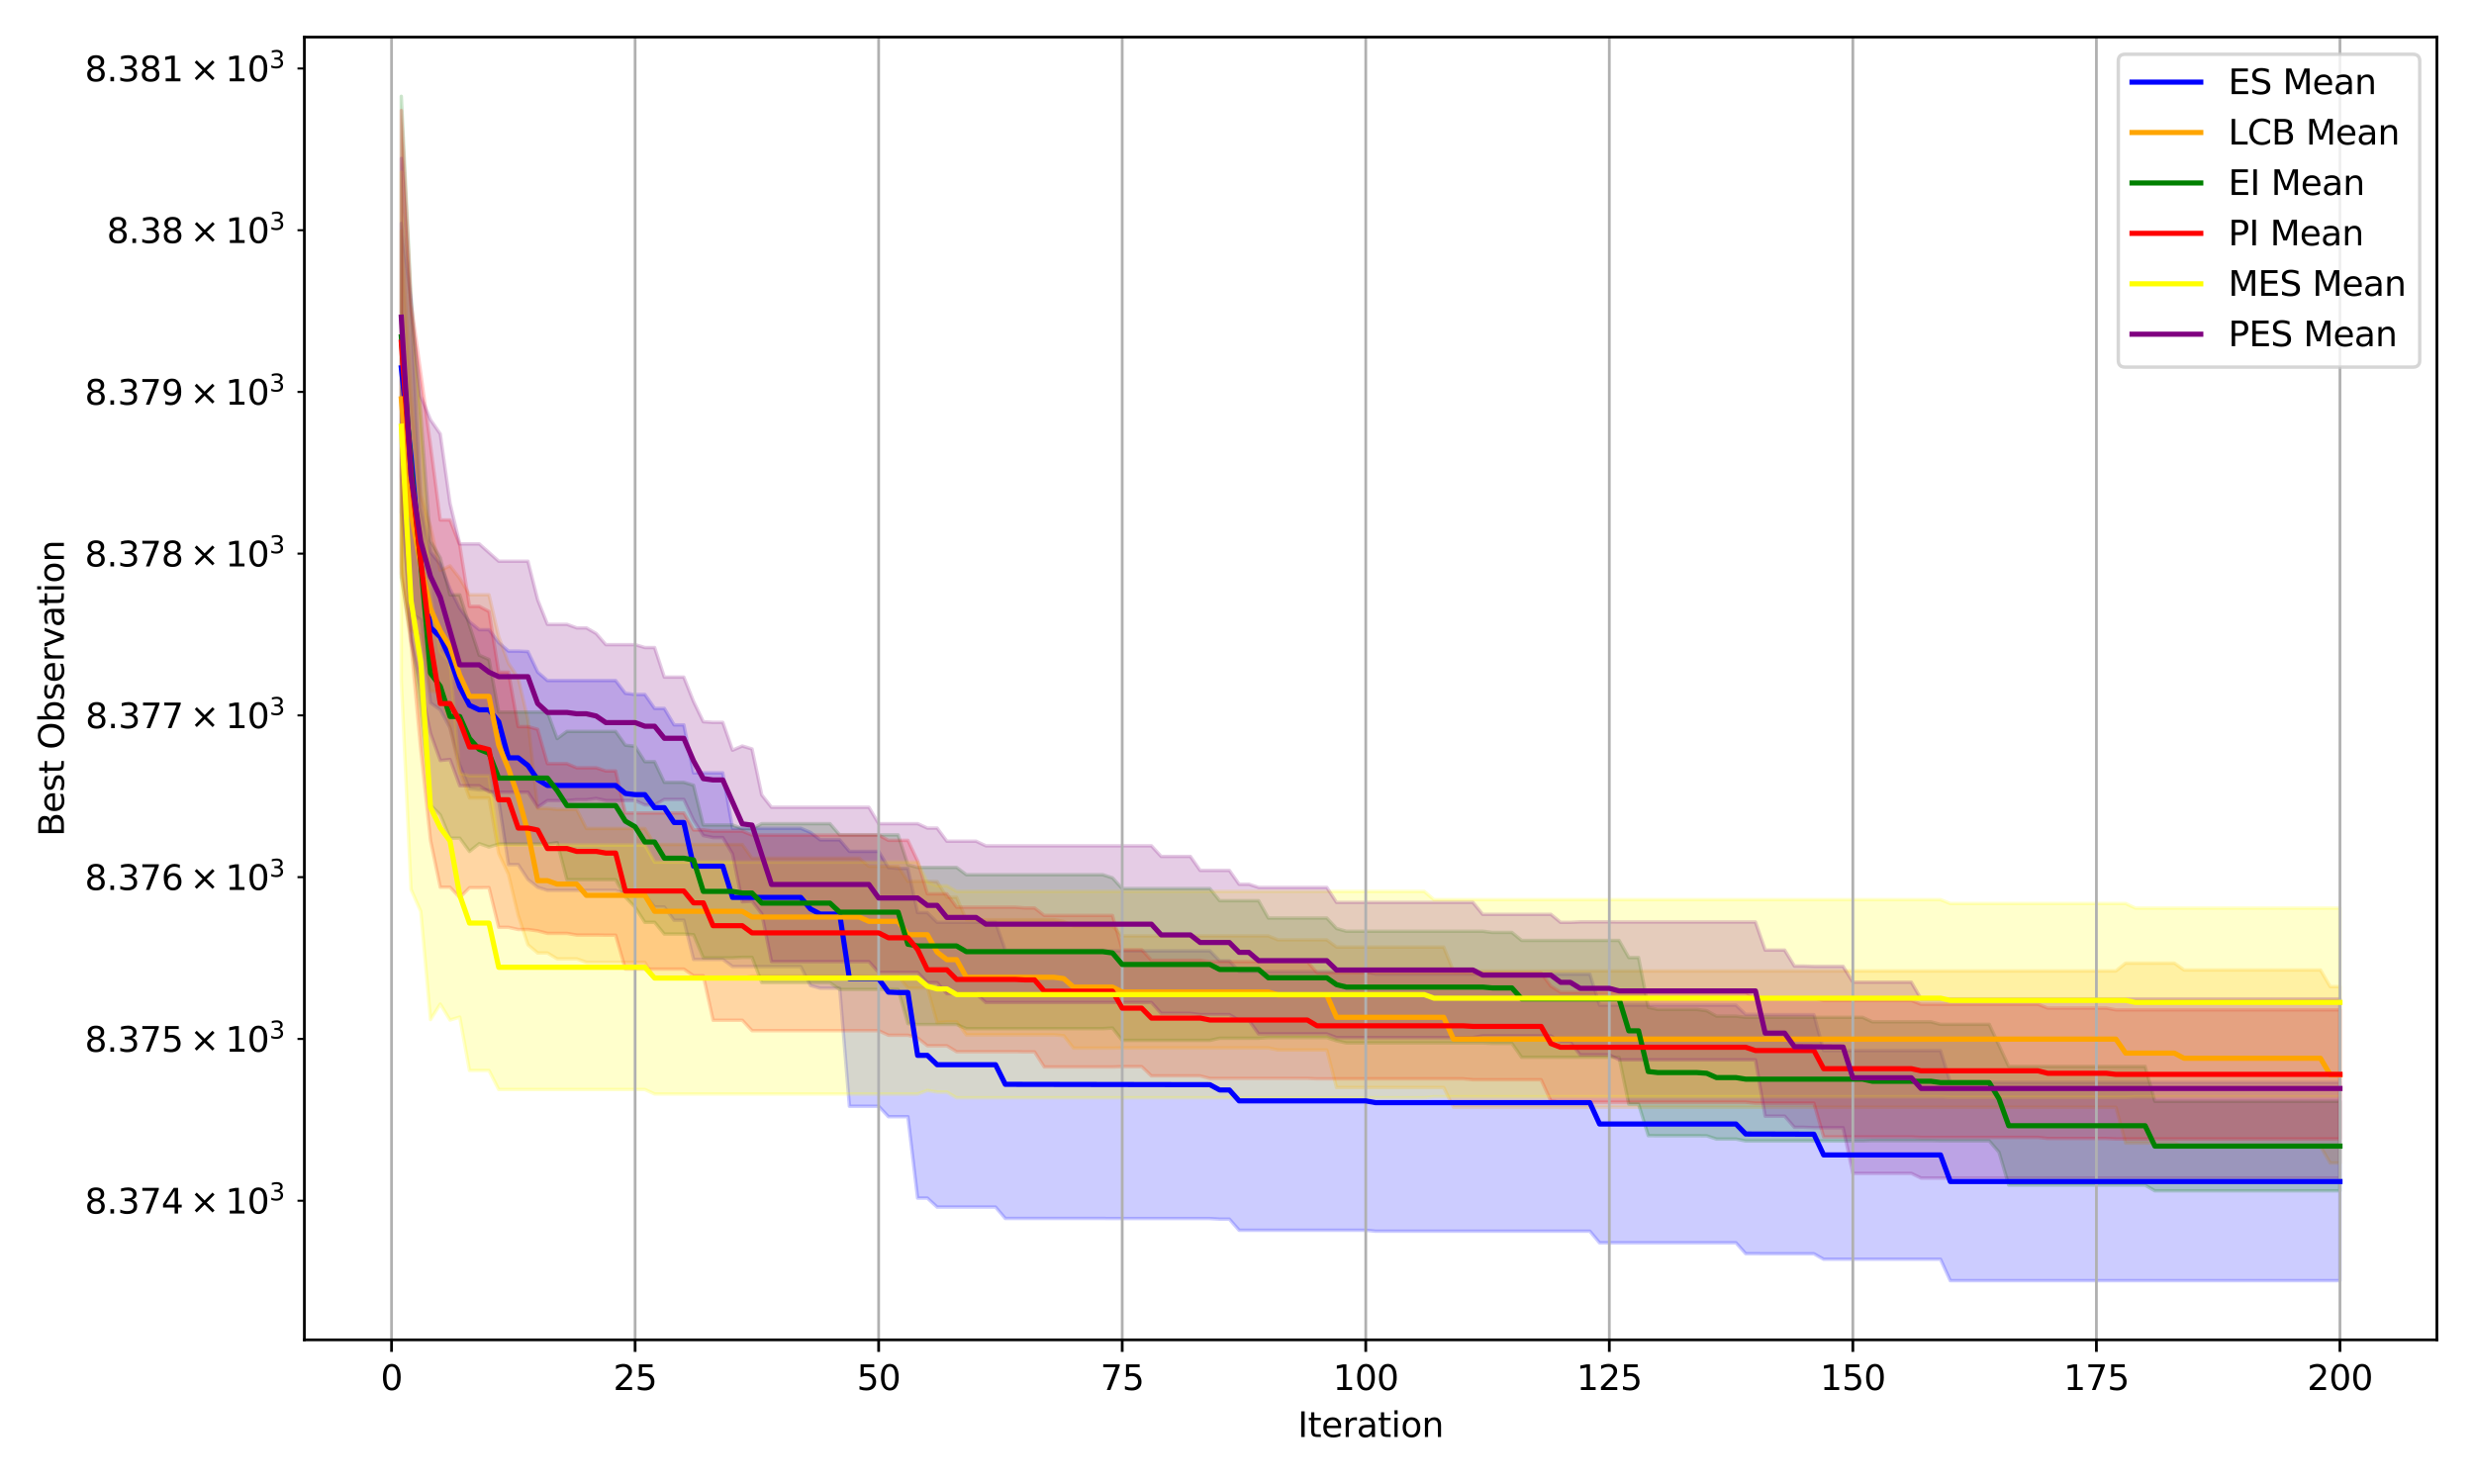 <?xml version="1.0" encoding="utf-8" standalone="no"?>
<!DOCTYPE svg PUBLIC "-//W3C//DTD SVG 1.1//EN"
  "http://www.w3.org/Graphics/SVG/1.1/DTD/svg11.dtd">
<svg xmlns:xlink="http://www.w3.org/1999/xlink" width="720pt" height="432pt" viewBox="0 0 720 432" xmlns="http://www.w3.org/2000/svg" version="1.1">
 <defs>
  <style type="text/css">*{stroke-linejoin: round; stroke-linecap: butt}</style>
 </defs>
 <g id="figure_1">
  <g id="patch_1">
   <path d="M 0 432 
L 720 432 
L 720 0 
L 0 0 
z
" style="fill: #ffffff"/>
  </g>
  <g id="axes_1">
   <g id="patch_2">
    <path d="M 88.579 390.04 
L 709.2 390.04 
L 709.2 10.8 
L 88.579 10.8 
z
" style="fill: #ffffff"/>
   </g>
   <g id="PolyCollection_1">
    <defs>
     <path id="m96bec2b4ba" d="M 116.789 -366.977 
L 116.789 -282.886 
L 119.624 -253.624 
L 122.459 -251.548 
L 125.294 -227.408 
L 128.13 -225.336 
L 130.965 -220.08 
L 133.8 -209.265 
L 136.635 -202.368 
L 139.47 -202.042 
L 142.306 -202.042 
L 145.141 -198.838 
L 147.976 -180.306 
L 150.811 -180.306 
L 153.646 -175.969 
L 156.481 -173.706 
L 159.317 -172.81 
L 162.152 -172.81 
L 164.987 -172.81 
L 167.822 -172.81 
L 170.657 -172.81 
L 173.493 -172.81 
L 176.328 -172.81 
L 179.163 -172.81 
L 181.998 -171.865 
L 184.833 -171.518 
L 187.668 -171.518 
L 190.504 -167.976 
L 193.339 -167.976 
L 196.174 -164.127 
L 199.009 -164.127 
L 201.844 -152.701 
L 204.68 -152.701 
L 207.515 -152.701 
L 210.35 -152.701 
L 213.185 -150.63 
L 216.02 -150.63 
L 218.855 -150.63 
L 221.691 -150.63 
L 224.526 -150.63 
L 227.361 -150.63 
L 230.196 -150.63 
L 233.031 -150.63 
L 235.867 -145.109 
L 238.702 -144.323 
L 241.537 -144.323 
L 244.372 -144.323 
L 247.207 -109.966 
L 250.042 -109.966 
L 252.878 -109.966 
L 255.713 -109.966 
L 258.548 -106.934 
L 261.383 -106.932 
L 264.218 -106.932 
L 267.054 -83.226 
L 269.889 -83.226 
L 272.724 -80.612 
L 275.559 -80.612 
L 278.394 -80.612 
L 281.229 -80.612 
L 284.065 -80.612 
L 286.9 -80.612 
L 289.735 -80.612 
L 292.57 -77.295 
L 295.405 -77.295 
L 298.24 -77.295 
L 301.076 -77.295 
L 303.911 -77.295 
L 306.746 -77.295 
L 309.581 -77.295 
L 312.416 -77.295 
L 315.252 -77.295 
L 318.087 -77.295 
L 320.922 -77.295 
L 323.757 -77.275 
L 326.592 -77.275 
L 329.427 -77.275 
L 332.263 -77.275 
L 335.098 -77.275 
L 337.933 -77.275 
L 340.768 -77.275 
L 343.603 -77.275 
L 346.439 -77.275 
L 349.274 -77.275 
L 352.109 -77.275 
L 354.944 -77.107 
L 357.779 -77.107 
L 360.614 -73.866 
L 363.45 -73.866 
L 366.285 -73.866 
L 369.12 -73.866 
L 371.955 -73.866 
L 374.79 -73.866 
L 377.626 -73.866 
L 380.461 -73.866 
L 383.296 -73.866 
L 386.131 -73.866 
L 388.966 -73.866 
L 391.801 -73.866 
L 394.637 -73.866 
L 397.472 -73.866 
L 400.307 -73.601 
L 403.142 -73.601 
L 405.977 -73.601 
L 408.813 -73.601 
L 411.648 -73.601 
L 414.483 -73.601 
L 417.318 -73.601 
L 420.153 -73.601 
L 422.988 -73.601 
L 425.824 -73.601 
L 428.659 -73.601 
L 431.494 -73.601 
L 434.329 -73.601 
L 437.164 -73.601 
L 440 -73.601 
L 442.835 -73.601 
L 445.67 -73.601 
L 448.505 -73.601 
L 451.34 -73.601 
L 454.175 -73.601 
L 457.011 -73.601 
L 459.846 -73.601 
L 462.681 -73.601 
L 465.516 -70.214 
L 468.351 -70.214 
L 471.187 -70.214 
L 474.022 -70.214 
L 476.857 -70.214 
L 479.692 -70.214 
L 482.527 -70.214 
L 485.362 -70.214 
L 488.198 -70.214 
L 491.033 -70.214 
L 493.868 -70.214 
L 496.703 -70.214 
L 499.538 -70.214 
L 502.374 -70.214 
L 505.209 -70.214 
L 508.044 -67.051 
L 510.879 -67.051 
L 513.714 -67.019 
L 516.549 -67.019 
L 519.385 -67.019 
L 522.22 -67.019 
L 525.055 -67.019 
L 527.89 -67.019 
L 530.725 -65.424 
L 533.561 -65.424 
L 536.396 -65.424 
L 539.231 -65.424 
L 542.066 -65.424 
L 544.901 -65.424 
L 547.736 -65.424 
L 550.572 -65.424 
L 553.407 -65.424 
L 556.242 -65.424 
L 559.077 -65.424 
L 561.912 -65.424 
L 564.748 -65.424 
L 567.583 -59.198 
L 570.418 -59.198 
L 573.253 -59.198 
L 576.088 -59.198 
L 578.923 -59.198 
L 581.759 -59.198 
L 584.594 -59.198 
L 587.429 -59.198 
L 590.264 -59.198 
L 593.099 -59.198 
L 595.935 -59.198 
L 598.77 -59.198 
L 601.605 -59.198 
L 604.44 -59.198 
L 607.275 -59.198 
L 610.11 -59.198 
L 612.946 -59.198 
L 615.781 -59.198 
L 618.616 -59.198 
L 621.451 -59.198 
L 624.286 -59.198 
L 627.122 -59.198 
L 629.957 -59.198 
L 632.792 -59.198 
L 635.627 -59.198 
L 638.462 -59.198 
L 641.297 -59.198 
L 644.133 -59.198 
L 646.968 -59.198 
L 649.803 -59.198 
L 652.638 -59.198 
L 655.473 -59.198 
L 658.308 -59.198 
L 661.144 -59.198 
L 663.979 -59.198 
L 666.814 -59.198 
L 669.649 -59.198 
L 672.484 -59.198 
L 675.32 -59.198 
L 678.155 -59.198 
L 680.99 -59.198 
L 680.99 -116.912 
L 680.99 -116.912 
L 678.155 -116.912 
L 675.32 -116.912 
L 672.484 -116.912 
L 669.649 -116.912 
L 666.814 -116.912 
L 663.979 -116.912 
L 661.144 -116.912 
L 658.308 -116.912 
L 655.473 -116.912 
L 652.638 -116.912 
L 649.803 -116.912 
L 646.968 -116.912 
L 644.133 -116.912 
L 641.297 -116.912 
L 638.462 -116.912 
L 635.627 -116.912 
L 632.792 -116.912 
L 629.957 -116.912 
L 627.122 -116.912 
L 624.286 -116.912 
L 621.451 -116.912 
L 618.616 -116.912 
L 615.781 -116.912 
L 612.946 -116.912 
L 610.11 -116.912 
L 607.275 -116.912 
L 604.44 -116.912 
L 601.605 -116.912 
L 598.77 -116.912 
L 595.935 -116.912 
L 593.099 -116.912 
L 590.264 -116.912 
L 587.429 -116.912 
L 584.594 -116.912 
L 581.759 -116.912 
L 578.923 -116.912 
L 576.088 -116.912 
L 573.253 -116.912 
L 570.418 -116.912 
L 567.583 -116.912 
L 564.748 -126.16 
L 561.912 -126.16 
L 559.077 -126.16 
L 556.242 -126.16 
L 553.407 -126.16 
L 550.572 -126.16 
L 547.736 -126.16 
L 544.901 -126.16 
L 542.066 -126.16 
L 539.231 -126.16 
L 536.396 -126.16 
L 533.561 -126.16 
L 530.725 -126.16 
L 527.89 -136.644 
L 525.055 -136.644 
L 522.22 -136.644 
L 519.385 -136.644 
L 516.549 -136.644 
L 513.714 -136.644 
L 510.879 -136.722 
L 508.044 -136.722 
L 505.209 -139.383 
L 502.374 -139.383 
L 499.538 -139.383 
L 496.703 -139.383 
L 493.868 -139.383 
L 491.033 -139.383 
L 488.198 -139.383 
L 485.362 -139.383 
L 482.527 -139.383 
L 479.692 -139.383 
L 476.857 -139.383 
L 474.022 -139.383 
L 471.187 -139.383 
L 468.351 -139.383 
L 465.516 -139.383 
L 462.681 -148.424 
L 459.846 -148.424 
L 457.011 -148.424 
L 454.175 -148.424 
L 451.34 -148.424 
L 448.505 -148.424 
L 445.67 -148.424 
L 442.835 -148.424 
L 440 -148.424 
L 437.164 -148.424 
L 434.329 -148.424 
L 431.494 -148.424 
L 428.659 -148.424 
L 425.824 -148.424 
L 422.988 -148.424 
L 420.153 -148.424 
L 417.318 -148.424 
L 414.483 -148.424 
L 411.648 -148.424 
L 408.813 -148.424 
L 405.977 -148.424 
L 403.142 -148.424 
L 400.307 -148.424 
L 397.472 -149.189 
L 394.637 -149.189 
L 391.801 -149.189 
L 388.966 -149.189 
L 386.131 -149.189 
L 383.296 -149.189 
L 380.461 -149.189 
L 377.626 -149.189 
L 374.79 -149.189 
L 371.955 -149.189 
L 369.12 -149.189 
L 366.285 -149.189 
L 363.45 -149.189 
L 360.614 -149.189 
L 357.779 -152.305 
L 354.944 -152.305 
L 352.109 -155.21 
L 349.274 -155.21 
L 346.439 -155.21 
L 343.603 -155.21 
L 340.768 -155.21 
L 337.933 -155.21 
L 335.098 -155.21 
L 332.263 -155.21 
L 329.427 -155.21 
L 326.592 -155.21 
L 323.757 -155.21 
L 320.922 -155.402 
L 318.087 -155.402 
L 315.252 -155.402 
L 312.416 -155.402 
L 309.581 -155.402 
L 306.746 -155.402 
L 303.911 -155.402 
L 301.076 -155.402 
L 298.24 -155.402 
L 295.405 -155.402 
L 292.57 -155.402 
L 289.735 -163.5 
L 286.9 -163.5 
L 284.065 -163.5 
L 281.229 -163.5 
L 278.394 -163.5 
L 275.559 -163.5 
L 272.724 -163.5 
L 269.889 -166.323 
L 267.054 -166.323 
L 264.218 -179.203 
L 261.383 -179.203 
L 258.548 -179.44 
L 255.713 -184.163 
L 252.878 -184.163 
L 250.042 -184.163 
L 247.207 -184.163 
L 244.372 -187.503 
L 241.537 -187.503 
L 238.702 -187.503 
L 235.867 -189.688 
L 233.031 -190.891 
L 230.196 -190.891 
L 227.361 -190.891 
L 224.526 -190.891 
L 221.691 -190.891 
L 218.855 -190.891 
L 216.02 -190.891 
L 213.185 -190.891 
L 210.35 -207.013 
L 207.515 -207.013 
L 204.68 -207.013 
L 201.844 -207.013 
L 199.009 -221.001 
L 196.174 -221.001 
L 193.339 -225.779 
L 190.504 -225.779 
L 187.668 -229.834 
L 184.833 -229.834 
L 181.998 -230.177 
L 179.163 -233.885 
L 176.328 -233.885 
L 173.493 -233.885 
L 170.657 -233.885 
L 167.822 -233.885 
L 164.987 -233.885 
L 162.152 -233.885 
L 159.317 -233.885 
L 156.481 -236.356 
L 153.646 -242.333 
L 150.811 -242.466 
L 147.976 -242.466 
L 145.141 -244.933 
L 142.306 -248.691 
L 139.47 -248.691 
L 136.635 -251.013 
L 133.8 -254.95 
L 130.965 -260.552 
L 128.13 -267.766 
L 125.294 -271.239 
L 122.459 -284.197 
L 119.624 -344.628 
L 116.789 -366.977 
z
" style="stroke: #0000ff; stroke-opacity: 0.2"/>
    </defs>
    <g clip-path="url(#p0472abee42)">
     <use xlink:href="#m96bec2b4ba" x="0" y="432" style="fill: #0000ff; fill-opacity: 0.2; stroke: #0000ff; stroke-opacity: 0.2"/>
    </g>
   </g>
   <g id="PolyCollection_2">
    <defs>
     <path id="meb1d2710dd" d="M 116.789 -364.806 
L 116.789 -266.998 
L 119.624 -248.412 
L 122.459 -247.105 
L 125.294 -230.777 
L 128.13 -230.699 
L 130.965 -220.207 
L 133.8 -207.231 
L 136.635 -199.693 
L 139.47 -199.693 
L 142.306 -199.693 
L 145.141 -183.537 
L 147.976 -177.453 
L 150.811 -165.531 
L 153.646 -156.968 
L 156.481 -154.582 
L 159.317 -154.582 
L 162.152 -152.875 
L 164.987 -152.875 
L 167.822 -152.875 
L 170.657 -151.88 
L 173.493 -151.88 
L 176.328 -151.88 
L 179.163 -151.88 
L 181.998 -151.88 
L 184.833 -151.88 
L 187.668 -151.88 
L 190.504 -147.24 
L 193.339 -147.24 
L 196.174 -147.24 
L 199.009 -147.24 
L 201.844 -147.24 
L 204.68 -147.24 
L 207.515 -147.24 
L 210.35 -147.24 
L 213.185 -147.24 
L 216.02 -147.24 
L 218.855 -147.872 
L 221.691 -147.872 
L 224.526 -147.872 
L 227.361 -147.872 
L 230.196 -147.872 
L 233.031 -147.872 
L 235.867 -147.872 
L 238.702 -147.872 
L 241.537 -147.872 
L 244.372 -147.872 
L 247.207 -147.872 
L 250.042 -147.872 
L 252.878 -147.76 
L 255.713 -147.76 
L 258.548 -147.76 
L 261.383 -147.76 
L 264.218 -144.353 
L 267.054 -144.353 
L 269.889 -144.353 
L 272.724 -134.305 
L 275.559 -134.508 
L 278.394 -134.508 
L 281.229 -130.744 
L 284.065 -130.744 
L 286.9 -130.744 
L 289.735 -130.744 
L 292.57 -130.744 
L 295.405 -130.744 
L 298.24 -130.744 
L 301.076 -130.744 
L 303.911 -130.744 
L 306.746 -130.744 
L 309.581 -130.501 
L 312.416 -126.889 
L 315.252 -126.889 
L 318.087 -126.889 
L 320.922 -126.889 
L 323.757 -126.889 
L 326.592 -126.932 
L 329.427 -126.932 
L 332.263 -126.932 
L 335.098 -126.932 
L 337.933 -126.932 
L 340.768 -126.932 
L 343.603 -126.932 
L 346.439 -126.932 
L 349.274 -126.932 
L 352.109 -126.932 
L 354.944 -126.932 
L 357.779 -126.932 
L 360.614 -126.932 
L 363.45 -126.932 
L 366.285 -126.932 
L 369.12 -126.932 
L 371.955 -126.327 
L 374.79 -126.327 
L 377.626 -126.327 
L 380.461 -126.327 
L 383.296 -126.327 
L 386.131 -126.327 
L 388.966 -115.421 
L 391.801 -115.421 
L 394.637 -115.421 
L 397.472 -115.421 
L 400.307 -115.421 
L 403.142 -115.421 
L 405.977 -115.421 
L 408.813 -115.421 
L 411.648 -115.421 
L 414.483 -115.421 
L 417.318 -115.421 
L 420.153 -115.421 
L 422.988 -109.666 
L 425.824 -109.666 
L 428.659 -109.666 
L 431.494 -109.666 
L 434.329 -109.666 
L 437.164 -109.666 
L 440 -109.666 
L 442.835 -109.666 
L 445.67 -109.666 
L 448.505 -109.666 
L 451.34 -109.666 
L 454.175 -109.666 
L 457.011 -109.666 
L 459.846 -109.666 
L 462.681 -109.666 
L 465.516 -109.666 
L 468.351 -109.666 
L 471.187 -109.666 
L 474.022 -109.666 
L 476.857 -109.666 
L 479.692 -109.666 
L 482.527 -109.666 
L 485.362 -109.666 
L 488.198 -109.666 
L 491.033 -109.666 
L 493.868 -109.666 
L 496.703 -109.666 
L 499.538 -109.666 
L 502.374 -109.666 
L 505.209 -109.666 
L 508.044 -109.666 
L 510.879 -109.666 
L 513.714 -109.666 
L 516.549 -109.666 
L 519.385 -109.666 
L 522.22 -109.666 
L 525.055 -109.666 
L 527.89 -109.666 
L 530.725 -109.666 
L 533.561 -109.666 
L 536.396 -109.666 
L 539.231 -109.666 
L 542.066 -109.666 
L 544.901 -109.666 
L 547.736 -109.666 
L 550.572 -109.666 
L 553.407 -109.666 
L 556.242 -109.666 
L 559.077 -109.666 
L 561.912 -109.666 
L 564.748 -109.666 
L 567.583 -109.666 
L 570.418 -109.666 
L 573.253 -109.666 
L 576.088 -109.666 
L 578.923 -109.666 
L 581.759 -109.666 
L 584.594 -109.666 
L 587.429 -109.666 
L 590.264 -109.666 
L 593.099 -109.666 
L 595.935 -109.666 
L 598.77 -109.666 
L 601.605 -109.666 
L 604.44 -109.666 
L 607.275 -109.666 
L 610.11 -109.666 
L 612.946 -109.666 
L 615.781 -109.666 
L 618.616 -99.236 
L 621.451 -99.236 
L 624.286 -99.236 
L 627.122 -99.236 
L 629.957 -99.236 
L 632.792 -99.236 
L 635.627 -98.228 
L 638.462 -98.228 
L 641.297 -98.228 
L 644.133 -98.228 
L 646.968 -98.228 
L 649.803 -98.228 
L 652.638 -98.228 
L 655.473 -98.228 
L 658.308 -98.228 
L 661.144 -98.228 
L 663.979 -98.228 
L 666.814 -98.228 
L 669.649 -98.228 
L 672.484 -98.228 
L 675.32 -98.228 
L 678.155 -93.444 
L 680.99 -93.444 
L 680.99 -144.792 
L 680.99 -144.792 
L 678.155 -144.792 
L 675.32 -149.631 
L 672.484 -149.631 
L 669.649 -149.631 
L 666.814 -149.631 
L 663.979 -149.631 
L 661.144 -149.631 
L 658.308 -149.631 
L 655.473 -149.631 
L 652.638 -149.631 
L 649.803 -149.631 
L 646.968 -149.631 
L 644.133 -149.631 
L 641.297 -149.631 
L 638.462 -149.631 
L 635.627 -149.631 
L 632.792 -151.632 
L 629.957 -151.632 
L 627.122 -151.632 
L 624.286 -151.632 
L 621.451 -151.632 
L 618.616 -151.632 
L 615.781 -149.362 
L 612.946 -149.362 
L 610.11 -149.362 
L 607.275 -149.362 
L 604.44 -149.362 
L 601.605 -149.362 
L 598.77 -149.362 
L 595.935 -149.362 
L 593.099 -149.362 
L 590.264 -149.362 
L 587.429 -149.362 
L 584.594 -149.362 
L 581.759 -149.362 
L 578.923 -149.362 
L 576.088 -149.362 
L 573.253 -149.362 
L 570.418 -149.362 
L 567.583 -149.362 
L 564.748 -149.362 
L 561.912 -149.362 
L 559.077 -149.362 
L 556.242 -149.362 
L 553.407 -149.362 
L 550.572 -149.362 
L 547.736 -149.362 
L 544.901 -149.362 
L 542.066 -149.362 
L 539.231 -149.362 
L 536.396 -149.362 
L 533.561 -149.362 
L 530.725 -149.362 
L 527.89 -149.362 
L 525.055 -149.362 
L 522.22 -149.362 
L 519.385 -149.362 
L 516.549 -149.362 
L 513.714 -149.362 
L 510.879 -149.362 
L 508.044 -149.362 
L 505.209 -149.362 
L 502.374 -149.362 
L 499.538 -149.362 
L 496.703 -149.362 
L 493.868 -149.362 
L 491.033 -149.362 
L 488.198 -149.362 
L 485.362 -149.362 
L 482.527 -149.362 
L 479.692 -149.362 
L 476.857 -149.362 
L 474.022 -149.362 
L 471.187 -149.362 
L 468.351 -149.362 
L 465.516 -149.362 
L 462.681 -149.362 
L 459.846 -149.362 
L 457.011 -149.362 
L 454.175 -149.362 
L 451.34 -149.362 
L 448.505 -149.362 
L 445.67 -149.362 
L 442.835 -149.362 
L 440 -149.362 
L 437.164 -149.362 
L 434.329 -149.362 
L 431.494 -149.362 
L 428.659 -149.362 
L 425.824 -149.362 
L 422.988 -149.362 
L 420.153 -156.311 
L 417.318 -156.311 
L 414.483 -156.311 
L 411.648 -156.311 
L 408.813 -156.311 
L 405.977 -156.311 
L 403.142 -156.311 
L 400.307 -156.311 
L 397.472 -156.311 
L 394.637 -156.311 
L 391.801 -156.311 
L 388.966 -156.311 
L 386.131 -158.394 
L 383.296 -158.394 
L 380.461 -158.394 
L 377.626 -158.394 
L 374.79 -158.394 
L 371.955 -158.394 
L 369.12 -159.546 
L 366.285 -159.546 
L 363.45 -159.546 
L 360.614 -159.546 
L 357.779 -159.546 
L 354.944 -159.546 
L 352.109 -159.546 
L 349.274 -159.546 
L 346.439 -159.546 
L 343.603 -159.546 
L 340.768 -159.546 
L 337.933 -159.546 
L 335.098 -159.546 
L 332.263 -159.546 
L 329.427 -159.546 
L 326.592 -159.546 
L 323.757 -162.404 
L 320.922 -162.404 
L 318.087 -162.404 
L 315.252 -162.404 
L 312.416 -162.404 
L 309.581 -163.75 
L 306.746 -164.27 
L 303.911 -164.27 
L 301.076 -164.27 
L 298.24 -164.27 
L 295.405 -164.27 
L 292.57 -164.27 
L 289.735 -164.27 
L 286.9 -164.27 
L 284.065 -164.27 
L 281.229 -164.27 
L 278.394 -170.781 
L 275.559 -170.781 
L 272.724 -175.353 
L 269.889 -175.442 
L 267.054 -175.442 
L 264.218 -175.442 
L 261.383 -179.817 
L 258.548 -179.817 
L 255.713 -179.817 
L 252.878 -179.817 
L 250.042 -182.198 
L 247.207 -182.198 
L 244.372 -182.198 
L 241.537 -182.198 
L 238.702 -182.198 
L 235.867 -182.198 
L 233.031 -182.198 
L 230.196 -182.198 
L 227.361 -182.198 
L 224.526 -182.198 
L 221.691 -182.198 
L 218.855 -182.198 
L 216.02 -186.187 
L 213.185 -186.187 
L 210.35 -186.187 
L 207.515 -186.187 
L 204.68 -186.187 
L 201.844 -186.187 
L 199.009 -186.187 
L 196.174 -186.187 
L 193.339 -186.187 
L 190.504 -186.187 
L 187.668 -190.828 
L 184.833 -190.828 
L 181.998 -190.828 
L 179.163 -190.828 
L 176.328 -190.828 
L 173.493 -190.828 
L 170.657 -190.828 
L 167.822 -196.4 
L 164.987 -196.4 
L 162.152 -196.4 
L 159.317 -196.689 
L 156.481 -196.689 
L 153.646 -222.475 
L 150.811 -234.689 
L 147.976 -238.918 
L 145.141 -246.64 
L 142.306 -258.865 
L 139.47 -258.865 
L 136.635 -258.865 
L 133.8 -263.624 
L 130.965 -267.285 
L 128.13 -265.99 
L 125.294 -278.703 
L 122.459 -287.821 
L 119.624 -316.997 
L 116.789 -364.806 
z
" style="stroke: #ffa500; stroke-opacity: 0.2"/>
    </defs>
    <g clip-path="url(#p0472abee42)">
     <use xlink:href="#meb1d2710dd" x="0" y="432" style="fill: #ffa500; fill-opacity: 0.2; stroke: #ffa500; stroke-opacity: 0.2"/>
    </g>
   </g>
   <g id="PolyCollection_3">
    <defs>
     <path id="m2891b06275" d="M 116.789 -403.962 
L 116.789 -263.933 
L 119.624 -246.284 
L 122.459 -225.076 
L 125.294 -197.617 
L 128.13 -194.793 
L 130.965 -188.014 
L 133.8 -188.014 
L 136.635 -184.123 
L 139.47 -186.425 
L 142.306 -185.43 
L 145.141 -186.271 
L 147.976 -186.271 
L 150.811 -186.271 
L 153.646 -186.271 
L 156.481 -186.271 
L 159.317 -186.271 
L 162.152 -186.697 
L 164.987 -175.907 
L 167.822 -175.907 
L 170.657 -175.907 
L 173.493 -175.907 
L 176.328 -175.907 
L 179.163 -175.907 
L 181.998 -170.831 
L 184.833 -167.892 
L 187.668 -163.507 
L 190.504 -163.507 
L 193.339 -160.09 
L 196.174 -160.09 
L 199.009 -160.09 
L 201.844 -159.901 
L 204.68 -153.154 
L 207.515 -153.154 
L 210.35 -153.154 
L 213.185 -153.154 
L 216.02 -153.308 
L 218.855 -153.308 
L 221.691 -145.956 
L 224.526 -145.956 
L 227.361 -145.956 
L 230.196 -145.956 
L 233.031 -145.956 
L 235.867 -145.956 
L 238.702 -145.956 
L 241.537 -145.956 
L 244.372 -143.956 
L 247.207 -143.956 
L 250.042 -143.956 
L 252.878 -143.956 
L 255.713 -143.956 
L 258.548 -143.956 
L 261.383 -143.956 
L 264.218 -134.01 
L 267.054 -133.763 
L 269.889 -133.763 
L 272.724 -133.763 
L 275.559 -133.763 
L 278.394 -133.763 
L 281.229 -132.549 
L 284.065 -132.549 
L 286.9 -132.549 
L 289.735 -132.549 
L 292.57 -132.549 
L 295.405 -132.549 
L 298.24 -132.549 
L 301.076 -132.549 
L 303.911 -132.549 
L 306.746 -132.549 
L 309.581 -132.549 
L 312.416 -132.549 
L 315.252 -132.549 
L 318.087 -132.549 
L 320.922 -132.549 
L 323.757 -132.728 
L 326.592 -129.136 
L 329.427 -129.136 
L 332.263 -129.136 
L 335.098 -129.136 
L 337.933 -129.136 
L 340.768 -129.136 
L 343.603 -129.136 
L 346.439 -129.136 
L 349.274 -129.136 
L 352.109 -129.136 
L 354.944 -129.762 
L 357.779 -129.762 
L 360.614 -129.762 
L 363.45 -129.762 
L 366.285 -129.762 
L 369.12 -129.956 
L 371.955 -129.956 
L 374.79 -129.956 
L 377.626 -129.956 
L 380.461 -129.956 
L 383.296 -129.956 
L 386.131 -129.956 
L 388.966 -129.019 
L 391.801 -128.398 
L 394.637 -128.398 
L 397.472 -128.398 
L 400.307 -128.398 
L 403.142 -128.398 
L 405.977 -128.398 
L 408.813 -128.398 
L 411.648 -128.398 
L 414.483 -128.398 
L 417.318 -128.398 
L 420.153 -128.398 
L 422.988 -128.398 
L 425.824 -128.398 
L 428.659 -128.398 
L 431.494 -128.398 
L 434.329 -128.258 
L 437.164 -128.258 
L 440 -128.258 
L 442.835 -124.22 
L 445.67 -124.22 
L 448.505 -124.22 
L 451.34 -124.22 
L 454.175 -124.22 
L 457.011 -124.22 
L 459.846 -124.22 
L 462.681 -124.22 
L 465.516 -124.22 
L 468.351 -124.22 
L 471.187 -124.22 
L 474.022 -110.598 
L 476.857 -110.598 
L 479.692 -101.399 
L 482.527 -101.377 
L 485.362 -101.377 
L 488.198 -101.377 
L 491.033 -101.377 
L 493.868 -101.377 
L 496.703 -101.351 
L 499.538 -100.42 
L 502.374 -100.42 
L 505.209 -100.42 
L 508.044 -99.852 
L 510.879 -99.852 
L 513.714 -99.852 
L 516.549 -99.852 
L 519.385 -99.852 
L 522.22 -99.852 
L 525.055 -99.852 
L 527.89 -99.852 
L 530.725 -99.852 
L 533.561 -99.852 
L 536.396 -99.852 
L 539.231 -99.852 
L 542.066 -99.852 
L 544.901 -99.933 
L 547.736 -99.933 
L 550.572 -99.933 
L 553.407 -99.933 
L 556.242 -99.933 
L 559.077 -99.933 
L 561.912 -99.933 
L 564.748 -99.879 
L 567.583 -99.879 
L 570.418 -99.879 
L 573.253 -99.879 
L 576.088 -99.879 
L 578.923 -99.879 
L 581.759 -96.603 
L 584.594 -87.016 
L 587.429 -87.016 
L 590.264 -87.016 
L 593.099 -87.016 
L 595.935 -87.016 
L 598.77 -87.016 
L 601.605 -87.016 
L 604.44 -87.016 
L 607.275 -87.016 
L 610.11 -87.016 
L 612.946 -87.016 
L 615.781 -87.016 
L 618.616 -87.016 
L 621.451 -87.016 
L 624.286 -87.016 
L 627.122 -85.337 
L 629.957 -85.337 
L 632.792 -85.337 
L 635.627 -85.337 
L 638.462 -85.337 
L 641.297 -85.337 
L 644.133 -85.337 
L 646.968 -85.337 
L 649.803 -85.337 
L 652.638 -85.337 
L 655.473 -85.337 
L 658.308 -85.337 
L 661.144 -85.337 
L 663.979 -85.337 
L 666.814 -85.337 
L 669.649 -85.337 
L 672.484 -85.337 
L 675.32 -85.337 
L 678.155 -85.337 
L 680.99 -85.337 
L 680.99 -111.401 
L 680.99 -111.401 
L 678.155 -111.401 
L 675.32 -111.401 
L 672.484 -111.401 
L 669.649 -111.401 
L 666.814 -111.401 
L 663.979 -111.401 
L 661.144 -111.401 
L 658.308 -111.401 
L 655.473 -111.401 
L 652.638 -111.401 
L 649.803 -111.401 
L 646.968 -111.401 
L 644.133 -111.401 
L 641.297 -111.401 
L 638.462 -111.401 
L 635.627 -111.401 
L 632.792 -111.401 
L 629.957 -111.401 
L 627.122 -111.401 
L 624.286 -121.581 
L 621.451 -121.581 
L 618.616 -121.581 
L 615.781 -121.581 
L 612.946 -121.581 
L 610.11 -121.581 
L 607.275 -121.581 
L 604.44 -121.581 
L 601.605 -121.581 
L 598.77 -121.581 
L 595.935 -121.581 
L 593.099 -121.581 
L 590.264 -121.581 
L 587.429 -121.581 
L 584.594 -121.581 
L 581.759 -127.698 
L 578.923 -133.823 
L 576.088 -133.823 
L 573.253 -133.823 
L 570.418 -133.823 
L 567.583 -133.823 
L 564.748 -133.823 
L 561.912 -134.552 
L 559.077 -134.552 
L 556.242 -134.552 
L 553.407 -134.552 
L 550.572 -134.552 
L 547.736 -134.552 
L 544.901 -134.552 
L 542.066 -135.856 
L 539.231 -135.856 
L 536.396 -135.856 
L 533.561 -135.856 
L 530.725 -135.856 
L 527.89 -135.856 
L 525.055 -135.856 
L 522.22 -135.856 
L 519.385 -135.856 
L 516.549 -135.856 
L 513.714 -135.856 
L 510.879 -135.856 
L 508.044 -135.856 
L 505.209 -136.198 
L 502.374 -136.198 
L 499.538 -136.198 
L 496.703 -137.778 
L 493.868 -138.148 
L 491.033 -138.148 
L 488.198 -138.148 
L 485.362 -138.148 
L 482.527 -138.148 
L 479.692 -138.743 
L 476.857 -153.259 
L 474.022 -153.259 
L 471.187 -158.238 
L 468.351 -158.238 
L 465.516 -158.238 
L 462.681 -158.238 
L 459.846 -158.238 
L 457.011 -158.238 
L 454.175 -158.238 
L 451.34 -158.238 
L 448.505 -158.238 
L 445.67 -158.238 
L 442.835 -158.238 
L 440 -160.565 
L 437.164 -160.565 
L 434.329 -160.565 
L 431.494 -160.923 
L 428.659 -160.923 
L 425.824 -160.923 
L 422.988 -160.923 
L 420.153 -160.923 
L 417.318 -160.923 
L 414.483 -160.923 
L 411.648 -160.923 
L 408.813 -160.923 
L 405.977 -160.923 
L 403.142 -160.923 
L 400.307 -160.923 
L 397.472 -160.923 
L 394.637 -160.923 
L 391.801 -160.923 
L 388.966 -161.718 
L 386.131 -164.754 
L 383.296 -164.754 
L 380.461 -164.754 
L 377.626 -164.754 
L 374.79 -164.754 
L 371.955 -164.754 
L 369.12 -164.754 
L 366.285 -169.805 
L 363.45 -169.805 
L 360.614 -169.805 
L 357.779 -169.805 
L 354.944 -169.805 
L 352.109 -173.338 
L 349.274 -173.338 
L 346.439 -173.338 
L 343.603 -173.338 
L 340.768 -173.338 
L 337.933 -173.338 
L 335.098 -173.338 
L 332.263 -173.338 
L 329.427 -173.338 
L 326.592 -173.338 
L 323.757 -176.461 
L 320.922 -177.375 
L 318.087 -177.375 
L 315.252 -177.375 
L 312.416 -177.375 
L 309.581 -177.375 
L 306.746 -177.375 
L 303.911 -177.375 
L 301.076 -177.375 
L 298.24 -177.375 
L 295.405 -177.375 
L 292.57 -177.375 
L 289.735 -177.375 
L 286.9 -177.375 
L 284.065 -177.375 
L 281.229 -177.375 
L 278.394 -179.491 
L 275.559 -179.491 
L 272.724 -179.491 
L 269.889 -179.491 
L 267.054 -179.491 
L 264.218 -180.247 
L 261.383 -188.965 
L 258.548 -188.965 
L 255.713 -188.965 
L 252.878 -188.965 
L 250.042 -188.965 
L 247.207 -188.965 
L 244.372 -188.965 
L 241.537 -192.235 
L 238.702 -192.235 
L 235.867 -192.235 
L 233.031 -192.235 
L 230.196 -192.235 
L 227.361 -192.235 
L 224.526 -192.235 
L 221.691 -192.235 
L 218.855 -190.761 
L 216.02 -190.761 
L 213.185 -191.854 
L 210.35 -191.854 
L 207.515 -191.854 
L 204.68 -191.854 
L 201.844 -203.411 
L 199.009 -204.261 
L 196.174 -204.261 
L 193.339 -204.261 
L 190.504 -210.272 
L 187.668 -210.272 
L 184.833 -214.763 
L 181.998 -215.079 
L 179.163 -219.091 
L 176.328 -219.091 
L 173.493 -219.091 
L 170.657 -219.091 
L 167.822 -219.091 
L 164.987 -219.091 
L 162.152 -216.984 
L 159.317 -224.712 
L 156.481 -224.712 
L 153.646 -224.712 
L 150.811 -224.712 
L 147.976 -224.712 
L 145.141 -224.712 
L 142.306 -240.01 
L 139.47 -241.278 
L 136.635 -249.934 
L 133.8 -258.845 
L 130.965 -258.845 
L 128.13 -269.631 
L 125.294 -274.441 
L 122.459 -311.06 
L 119.624 -345.475 
L 116.789 -403.962 
z
" style="stroke: #008000; stroke-opacity: 0.2"/>
    </defs>
    <g clip-path="url(#p0472abee42)">
     <use xlink:href="#m2891b06275" x="0" y="432" style="fill: #008000; fill-opacity: 0.2; stroke: #008000; stroke-opacity: 0.2"/>
    </g>
   </g>
   <g id="PolyCollection_4">
    <defs>
     <path id="m70daa86081" d="M 116.789 -399.829 
L 116.789 -264.922 
L 119.624 -244.335 
L 122.459 -213.735 
L 125.294 -187.349 
L 128.13 -173.73 
L 130.965 -173.73 
L 133.8 -170.728 
L 136.635 -173.583 
L 139.47 -173.583 
L 142.306 -173.621 
L 145.141 -162.049 
L 147.976 -162.049 
L 150.811 -161.418 
L 153.646 -161.418 
L 156.481 -161.028 
L 159.317 -160.289 
L 162.152 -160.289 
L 164.987 -160.289 
L 167.822 -159.807 
L 170.657 -159.807 
L 173.493 -159.807 
L 176.328 -159.76 
L 179.163 -159.76 
L 181.998 -149.899 
L 184.833 -149.899 
L 187.668 -149.899 
L 190.504 -149.899 
L 193.339 -149.899 
L 196.174 -149.899 
L 199.009 -149.899 
L 201.844 -147.949 
L 204.68 -147.949 
L 207.515 -134.998 
L 210.35 -134.998 
L 213.185 -134.998 
L 216.02 -134.998 
L 218.855 -131.968 
L 221.691 -131.968 
L 224.526 -131.968 
L 227.361 -131.968 
L 230.196 -131.968 
L 233.031 -131.968 
L 235.867 -131.968 
L 238.702 -131.968 
L 241.537 -131.968 
L 244.372 -131.968 
L 247.207 -131.968 
L 250.042 -131.968 
L 252.878 -131.968 
L 255.713 -131.968 
L 258.548 -130.641 
L 261.383 -130.641 
L 264.218 -130.641 
L 267.054 -129.841 
L 269.889 -127.568 
L 272.724 -127.568 
L 275.559 -127.568 
L 278.394 -125.844 
L 281.229 -125.844 
L 284.065 -125.844 
L 286.9 -125.844 
L 289.735 -125.844 
L 292.57 -125.844 
L 295.405 -125.844 
L 298.24 -125.793 
L 301.076 -125.793 
L 303.911 -121.395 
L 306.746 -121.395 
L 309.581 -121.395 
L 312.416 -121.395 
L 315.252 -121.395 
L 318.087 -121.395 
L 320.922 -121.395 
L 323.757 -121.395 
L 326.592 -121.5 
L 329.427 -121.5 
L 332.263 -121.5 
L 335.098 -118.803 
L 337.933 -118.803 
L 340.768 -118.803 
L 343.603 -118.803 
L 346.439 -118.803 
L 349.274 -118.803 
L 352.109 -118.066 
L 354.944 -118.066 
L 357.779 -118.066 
L 360.614 -118.066 
L 363.45 -118.066 
L 366.285 -118.066 
L 369.12 -118.066 
L 371.955 -118.066 
L 374.79 -118.066 
L 377.626 -118.066 
L 380.461 -118.066 
L 383.296 -117.941 
L 386.131 -117.941 
L 388.966 -117.941 
L 391.801 -117.941 
L 394.637 -117.941 
L 397.472 -117.941 
L 400.307 -117.941 
L 403.142 -117.941 
L 405.977 -117.941 
L 408.813 -117.941 
L 411.648 -117.941 
L 414.483 -117.941 
L 417.318 -117.941 
L 420.153 -117.941 
L 422.988 -117.941 
L 425.824 -117.941 
L 428.659 -117.678 
L 431.494 -117.678 
L 434.329 -117.678 
L 437.164 -117.678 
L 440 -117.678 
L 442.835 -117.678 
L 445.67 -117.678 
L 448.505 -117.678 
L 451.34 -111.506 
L 454.175 -111.141 
L 457.011 -111.141 
L 459.846 -111.141 
L 462.681 -111.141 
L 465.516 -111.141 
L 468.351 -111.141 
L 471.187 -111.141 
L 474.022 -111.141 
L 476.857 -111.141 
L 479.692 -111.141 
L 482.527 -111.141 
L 485.362 -111.141 
L 488.198 -111.141 
L 491.033 -111.141 
L 493.868 -111.141 
L 496.703 -111.141 
L 499.538 -111.141 
L 502.374 -111.141 
L 505.209 -111.141 
L 508.044 -111.141 
L 510.879 -110.88 
L 513.714 -110.88 
L 516.549 -110.88 
L 519.385 -110.88 
L 522.22 -110.88 
L 525.055 -110.88 
L 527.89 -110.88 
L 530.725 -101.035 
L 533.561 -101.035 
L 536.396 -101.035 
L 539.231 -101.035 
L 542.066 -101.035 
L 544.901 -101.035 
L 547.736 -101.035 
L 550.572 -101.035 
L 553.407 -101.035 
L 556.242 -101.035 
L 559.077 -100.905 
L 561.912 -100.905 
L 564.748 -100.905 
L 567.583 -100.905 
L 570.418 -100.905 
L 573.253 -100.905 
L 576.088 -100.905 
L 578.923 -100.905 
L 581.759 -100.905 
L 584.594 -100.905 
L 587.429 -100.905 
L 590.264 -100.905 
L 593.099 -100.905 
L 595.935 -100.581 
L 598.77 -100.581 
L 601.605 -100.581 
L 604.44 -100.581 
L 607.275 -100.581 
L 610.11 -100.581 
L 612.946 -100.581 
L 615.781 -100.456 
L 618.616 -100.456 
L 621.451 -100.456 
L 624.286 -100.456 
L 627.122 -100.456 
L 629.957 -100.456 
L 632.792 -100.456 
L 635.627 -100.456 
L 638.462 -100.456 
L 641.297 -100.456 
L 644.133 -100.456 
L 646.968 -100.456 
L 649.803 -100.456 
L 652.638 -100.456 
L 655.473 -100.456 
L 658.308 -100.456 
L 661.144 -100.456 
L 663.979 -100.456 
L 666.814 -100.456 
L 669.649 -100.456 
L 672.484 -100.456 
L 675.32 -100.456 
L 678.155 -100.456 
L 680.99 -100.456 
L 680.99 -138.03 
L 680.99 -138.03 
L 678.155 -138.03 
L 675.32 -138.03 
L 672.484 -138.03 
L 669.649 -138.03 
L 666.814 -138.03 
L 663.979 -138.03 
L 661.144 -138.03 
L 658.308 -138.03 
L 655.473 -138.03 
L 652.638 -138.03 
L 649.803 -138.03 
L 646.968 -138.03 
L 644.133 -138.03 
L 641.297 -138.03 
L 638.462 -138.03 
L 635.627 -138.03 
L 632.792 -138.03 
L 629.957 -138.03 
L 627.122 -138.03 
L 624.286 -138.03 
L 621.451 -138.03 
L 618.616 -138.03 
L 615.781 -138.03 
L 612.946 -138.549 
L 610.11 -138.549 
L 607.275 -138.549 
L 604.44 -138.549 
L 601.605 -138.549 
L 598.77 -138.549 
L 595.935 -138.549 
L 593.099 -139.651 
L 590.264 -139.651 
L 587.429 -139.651 
L 584.594 -139.651 
L 581.759 -139.651 
L 578.923 -139.651 
L 576.088 -139.651 
L 573.253 -139.651 
L 570.418 -139.651 
L 567.583 -139.651 
L 564.748 -139.651 
L 561.912 -139.651 
L 559.077 -139.651 
L 556.242 -140.771 
L 553.407 -140.771 
L 550.572 -140.771 
L 547.736 -140.771 
L 544.901 -140.771 
L 542.066 -140.771 
L 539.231 -140.771 
L 536.396 -140.771 
L 533.561 -140.771 
L 530.725 -140.771 
L 527.89 -141.488 
L 525.055 -141.488 
L 522.22 -141.488 
L 519.385 -141.488 
L 516.549 -141.488 
L 513.714 -141.488 
L 510.879 -141.488 
L 508.044 -143.131 
L 505.209 -143.131 
L 502.374 -143.131 
L 499.538 -143.131 
L 496.703 -143.131 
L 493.868 -143.131 
L 491.033 -143.131 
L 488.198 -143.131 
L 485.362 -143.131 
L 482.527 -143.131 
L 479.692 -143.131 
L 476.857 -143.131 
L 474.022 -143.131 
L 471.187 -143.131 
L 468.351 -143.131 
L 465.516 -143.131 
L 462.681 -143.131 
L 459.846 -143.131 
L 457.011 -143.131 
L 454.175 -143.131 
L 451.34 -144.937 
L 448.505 -148.755 
L 445.67 -148.755 
L 442.835 -148.755 
L 440 -148.755 
L 437.164 -148.755 
L 434.329 -148.755 
L 431.494 -148.755 
L 428.659 -148.755 
L 425.824 -148.824 
L 422.988 -148.824 
L 420.153 -148.824 
L 417.318 -148.824 
L 414.483 -148.824 
L 411.648 -148.824 
L 408.813 -148.824 
L 405.977 -148.824 
L 403.142 -148.824 
L 400.307 -148.824 
L 397.472 -148.824 
L 394.637 -148.824 
L 391.801 -148.824 
L 388.966 -148.824 
L 386.131 -148.824 
L 383.296 -148.824 
L 380.461 -152.084 
L 377.626 -152.084 
L 374.79 -152.084 
L 371.955 -152.084 
L 369.12 -152.084 
L 366.285 -152.084 
L 363.45 -152.084 
L 360.614 -152.084 
L 357.779 -152.084 
L 354.944 -152.084 
L 352.109 -152.084 
L 349.274 -152.469 
L 346.439 -152.469 
L 343.603 -152.469 
L 340.768 -152.469 
L 337.933 -152.469 
L 335.098 -152.469 
L 332.263 -155.54 
L 329.427 -155.54 
L 326.592 -155.54 
L 323.757 -165.515 
L 320.922 -165.515 
L 318.087 -165.515 
L 315.252 -165.515 
L 312.416 -165.515 
L 309.581 -165.515 
L 306.746 -165.515 
L 303.911 -165.515 
L 301.076 -167.703 
L 298.24 -167.703 
L 295.405 -167.919 
L 292.57 -167.919 
L 289.735 -167.919 
L 286.9 -167.919 
L 284.065 -167.919 
L 281.229 -167.919 
L 278.394 -167.919 
L 275.559 -171.806 
L 272.724 -171.806 
L 269.889 -171.806 
L 267.054 -181.334 
L 264.218 -187.368 
L 261.383 -187.368 
L 258.548 -187.368 
L 255.713 -188.911 
L 252.878 -188.911 
L 250.042 -188.911 
L 247.207 -188.911 
L 244.372 -188.911 
L 241.537 -188.911 
L 238.702 -188.911 
L 235.867 -188.911 
L 233.031 -188.911 
L 230.196 -188.911 
L 227.361 -188.911 
L 224.526 -188.911 
L 221.691 -188.911 
L 218.855 -188.911 
L 216.02 -190.057 
L 213.185 -190.057 
L 210.35 -190.057 
L 207.515 -190.057 
L 204.68 -190.408 
L 201.844 -190.408 
L 199.009 -195.347 
L 196.174 -195.347 
L 193.339 -195.347 
L 190.504 -195.347 
L 187.668 -195.347 
L 184.833 -195.347 
L 181.998 -195.347 
L 179.163 -207.571 
L 176.328 -207.571 
L 173.493 -208.499 
L 170.657 -208.499 
L 167.822 -208.499 
L 164.987 -209.7 
L 162.152 -209.7 
L 159.317 -209.7 
L 156.481 -219.703 
L 153.646 -220.481 
L 150.811 -220.481 
L 147.976 -236.322 
L 145.141 -236.322 
L 142.306 -253.988 
L 139.47 -255.497 
L 136.635 -255.497 
L 133.8 -273.323 
L 130.965 -280.638 
L 128.13 -280.638 
L 125.294 -302.417 
L 122.459 -323.346 
L 119.624 -343.709 
L 116.789 -399.829 
z
" style="stroke: #ff0000; stroke-opacity: 0.2"/>
    </defs>
    <g clip-path="url(#p0472abee42)">
     <use xlink:href="#m70daa86081" x="0" y="432" style="fill: #ff0000; fill-opacity: 0.2; stroke: #ff0000; stroke-opacity: 0.2"/>
    </g>
   </g>
   <g id="PolyCollection_5">
    <defs>
     <path id="m3e545800cf" d="M 116.789 -381.92 
L 116.789 -233.931 
L 119.624 -173.097 
L 122.459 -166.679 
L 125.294 -135.188 
L 128.13 -139.705 
L 130.965 -135.067 
L 133.8 -135.922 
L 136.635 -120.386 
L 139.47 -120.386 
L 142.306 -120.386 
L 145.141 -114.834 
L 147.976 -114.834 
L 150.811 -114.834 
L 153.646 -114.834 
L 156.481 -114.834 
L 159.317 -114.834 
L 162.152 -114.834 
L 164.987 -114.834 
L 167.822 -114.834 
L 170.657 -114.834 
L 173.493 -114.834 
L 176.328 -114.834 
L 179.163 -114.834 
L 181.998 -114.834 
L 184.833 -114.834 
L 187.668 -114.834 
L 190.504 -113.537 
L 193.339 -113.537 
L 196.174 -113.537 
L 199.009 -113.537 
L 201.844 -113.537 
L 204.68 -113.537 
L 207.515 -113.537 
L 210.35 -113.537 
L 213.185 -113.537 
L 216.02 -113.537 
L 218.855 -113.537 
L 221.691 -113.537 
L 224.526 -113.537 
L 227.361 -113.537 
L 230.196 -113.537 
L 233.031 -113.537 
L 235.867 -113.537 
L 238.702 -113.537 
L 241.537 -113.537 
L 244.372 -113.537 
L 247.207 -113.537 
L 250.042 -113.537 
L 252.878 -113.537 
L 255.713 -113.537 
L 258.548 -113.537 
L 261.383 -113.537 
L 264.218 -113.537 
L 267.054 -113.537 
L 269.889 -114.573 
L 272.724 -114.093 
L 275.559 -114.093 
L 278.394 -112.427 
L 281.229 -112.427 
L 284.065 -112.427 
L 286.9 -112.427 
L 289.735 -112.427 
L 292.57 -112.427 
L 295.405 -112.427 
L 298.24 -112.427 
L 301.076 -112.427 
L 303.911 -112.427 
L 306.746 -112.427 
L 309.581 -112.427 
L 312.416 -112.427 
L 315.252 -112.427 
L 318.087 -112.427 
L 320.922 -112.427 
L 323.757 -112.427 
L 326.592 -112.427 
L 329.427 -112.427 
L 332.263 -112.427 
L 335.098 -112.427 
L 337.933 -112.427 
L 340.768 -112.427 
L 343.603 -112.427 
L 346.439 -112.427 
L 349.274 -112.427 
L 352.109 -112.427 
L 354.944 -112.427 
L 357.779 -112.427 
L 360.614 -112.427 
L 363.45 -112.427 
L 366.285 -112.427 
L 369.12 -112.427 
L 371.955 -112.427 
L 374.79 -112.427 
L 377.626 -112.427 
L 380.461 -112.427 
L 383.296 -112.427 
L 386.131 -112.427 
L 388.966 -112.427 
L 391.801 -112.427 
L 394.637 -112.427 
L 397.472 -112.427 
L 400.307 -112.427 
L 403.142 -112.427 
L 405.977 -112.427 
L 408.813 -112.427 
L 411.648 -112.427 
L 414.483 -112.427 
L 417.318 -112.751 
L 420.153 -112.751 
L 422.988 -112.751 
L 425.824 -112.751 
L 428.659 -112.751 
L 431.494 -112.751 
L 434.329 -112.751 
L 437.164 -112.751 
L 440 -112.751 
L 442.835 -112.751 
L 445.67 -112.751 
L 448.505 -112.751 
L 451.34 -112.751 
L 454.175 -112.751 
L 457.011 -112.751 
L 459.846 -112.751 
L 462.681 -112.751 
L 465.516 -112.751 
L 468.351 -112.751 
L 471.187 -112.751 
L 474.022 -112.751 
L 476.857 -112.751 
L 479.692 -112.751 
L 482.527 -112.751 
L 485.362 -112.751 
L 488.198 -112.751 
L 491.033 -112.751 
L 493.868 -112.751 
L 496.703 -112.751 
L 499.538 -112.751 
L 502.374 -112.751 
L 505.209 -112.751 
L 508.044 -112.751 
L 510.879 -112.751 
L 513.714 -112.751 
L 516.549 -112.751 
L 519.385 -112.751 
L 522.22 -112.751 
L 525.055 -112.751 
L 527.89 -112.751 
L 530.725 -112.751 
L 533.561 -112.751 
L 536.396 -112.751 
L 539.231 -112.751 
L 542.066 -112.751 
L 544.901 -112.751 
L 547.736 -112.751 
L 550.572 -112.751 
L 553.407 -112.751 
L 556.242 -112.751 
L 559.077 -112.751 
L 561.912 -112.751 
L 564.748 -112.751 
L 567.583 -112.586 
L 570.418 -112.586 
L 573.253 -112.586 
L 576.088 -112.586 
L 578.923 -112.586 
L 581.759 -112.586 
L 584.594 -112.586 
L 587.429 -112.586 
L 590.264 -112.586 
L 593.099 -112.586 
L 595.935 -112.586 
L 598.77 -112.586 
L 601.605 -112.586 
L 604.44 -112.586 
L 607.275 -112.586 
L 610.11 -112.586 
L 612.946 -112.586 
L 615.781 -112.586 
L 618.616 -112.586 
L 621.451 -112.731 
L 624.286 -112.731 
L 627.122 -112.731 
L 629.957 -112.731 
L 632.792 -112.731 
L 635.627 -112.731 
L 638.462 -112.731 
L 641.297 -112.731 
L 644.133 -112.731 
L 646.968 -112.731 
L 649.803 -112.731 
L 652.638 -112.731 
L 655.473 -112.731 
L 658.308 -112.731 
L 661.144 -112.731 
L 663.979 -112.731 
L 666.814 -112.731 
L 669.649 -112.731 
L 672.484 -112.731 
L 675.32 -112.731 
L 678.155 -112.731 
L 680.99 -112.731 
L 680.99 -167.656 
L 680.99 -167.656 
L 678.155 -167.656 
L 675.32 -167.656 
L 672.484 -167.656 
L 669.649 -167.656 
L 666.814 -167.656 
L 663.979 -167.656 
L 661.144 -167.656 
L 658.308 -167.656 
L 655.473 -167.656 
L 652.638 -167.656 
L 649.803 -167.656 
L 646.968 -167.656 
L 644.133 -167.656 
L 641.297 -167.656 
L 638.462 -167.656 
L 635.627 -167.656 
L 632.792 -167.656 
L 629.957 -167.656 
L 627.122 -167.656 
L 624.286 -167.656 
L 621.451 -167.656 
L 618.616 -168.979 
L 615.781 -168.979 
L 612.946 -168.979 
L 610.11 -168.979 
L 607.275 -168.979 
L 604.44 -168.979 
L 601.605 -168.979 
L 598.77 -168.979 
L 595.935 -168.979 
L 593.099 -168.979 
L 590.264 -168.979 
L 587.429 -168.979 
L 584.594 -168.979 
L 581.759 -168.979 
L 578.923 -168.979 
L 576.088 -168.979 
L 573.253 -168.979 
L 570.418 -168.979 
L 567.583 -168.979 
L 564.748 -170.11 
L 561.912 -170.11 
L 559.077 -170.11 
L 556.242 -170.11 
L 553.407 -170.11 
L 550.572 -170.11 
L 547.736 -170.11 
L 544.901 -170.11 
L 542.066 -170.11 
L 539.231 -170.11 
L 536.396 -170.11 
L 533.561 -170.11 
L 530.725 -170.11 
L 527.89 -170.11 
L 525.055 -170.11 
L 522.22 -170.11 
L 519.385 -170.11 
L 516.549 -170.11 
L 513.714 -170.11 
L 510.879 -170.11 
L 508.044 -170.11 
L 505.209 -170.11 
L 502.374 -170.11 
L 499.538 -170.11 
L 496.703 -170.11 
L 493.868 -170.11 
L 491.033 -170.11 
L 488.198 -170.11 
L 485.362 -170.11 
L 482.527 -170.11 
L 479.692 -170.11 
L 476.857 -170.11 
L 474.022 -170.11 
L 471.187 -170.11 
L 468.351 -170.11 
L 465.516 -170.11 
L 462.681 -170.11 
L 459.846 -170.11 
L 457.011 -170.11 
L 454.175 -170.11 
L 451.34 -170.11 
L 448.505 -170.11 
L 445.67 -170.11 
L 442.835 -170.11 
L 440 -170.11 
L 437.164 -170.11 
L 434.329 -170.11 
L 431.494 -170.11 
L 428.659 -170.11 
L 425.824 -170.11 
L 422.988 -170.11 
L 420.153 -170.11 
L 417.318 -170.11 
L 414.483 -172.513 
L 411.648 -172.513 
L 408.813 -172.513 
L 405.977 -172.513 
L 403.142 -172.513 
L 400.307 -172.513 
L 397.472 -172.513 
L 394.637 -172.513 
L 391.801 -172.513 
L 388.966 -172.513 
L 386.131 -172.513 
L 383.296 -172.513 
L 380.461 -172.513 
L 377.626 -172.513 
L 374.79 -172.513 
L 371.955 -172.513 
L 369.12 -172.513 
L 366.285 -172.513 
L 363.45 -172.513 
L 360.614 -172.513 
L 357.779 -172.513 
L 354.944 -172.513 
L 352.109 -172.513 
L 349.274 -172.513 
L 346.439 -172.513 
L 343.603 -172.513 
L 340.768 -172.513 
L 337.933 -172.513 
L 335.098 -172.513 
L 332.263 -172.513 
L 329.427 -172.513 
L 326.592 -172.513 
L 323.757 -172.513 
L 320.922 -172.513 
L 318.087 -172.513 
L 315.252 -172.513 
L 312.416 -172.513 
L 309.581 -172.513 
L 306.746 -172.513 
L 303.911 -172.513 
L 301.076 -172.513 
L 298.24 -172.513 
L 295.405 -172.513 
L 292.57 -172.513 
L 289.735 -172.513 
L 286.9 -172.513 
L 284.065 -172.513 
L 281.229 -172.513 
L 278.394 -172.513 
L 275.559 -174.14 
L 272.724 -174.14 
L 269.889 -175.224 
L 267.054 -181.042 
L 264.218 -181.042 
L 261.383 -181.042 
L 258.548 -181.042 
L 255.713 -181.042 
L 252.878 -181.042 
L 250.042 -181.042 
L 247.207 -181.042 
L 244.372 -181.042 
L 241.537 -181.042 
L 238.702 -181.042 
L 235.867 -181.042 
L 233.031 -181.042 
L 230.196 -181.042 
L 227.361 -181.042 
L 224.526 -181.042 
L 221.691 -181.042 
L 218.855 -181.042 
L 216.02 -181.042 
L 213.185 -181.042 
L 210.35 -181.042 
L 207.515 -181.042 
L 204.68 -181.042 
L 201.844 -181.042 
L 199.009 -181.042 
L 196.174 -181.042 
L 193.339 -181.042 
L 190.504 -181.042 
L 187.668 -186.01 
L 184.833 -186.01 
L 181.998 -186.01 
L 179.163 -186.01 
L 176.328 -186.01 
L 173.493 -186.01 
L 170.657 -186.01 
L 167.822 -186.01 
L 164.987 -186.01 
L 162.152 -186.01 
L 159.317 -186.01 
L 156.481 -186.01 
L 153.646 -186.01 
L 150.811 -186.01 
L 147.976 -186.01 
L 145.141 -186.01 
L 142.306 -206.185 
L 139.47 -206.185 
L 136.635 -206.185 
L 133.8 -206.913 
L 130.965 -239.332 
L 128.13 -242.364 
L 125.294 -258.753 
L 122.459 -311.825 
L 119.624 -341.14 
L 116.789 -381.92 
z
" style="stroke: #ffff00; stroke-opacity: 0.2"/>
    </defs>
    <g clip-path="url(#p0472abee42)">
     <use xlink:href="#m3e545800cf" x="0" y="432" style="fill: #ffff00; fill-opacity: 0.2; stroke: #ffff00; stroke-opacity: 0.2"/>
    </g>
   </g>
   <g id="PolyCollection_6">
    <defs>
     <path id="mb5f9af9abe" d="M 116.789 -385.879 
L 116.789 -293.471 
L 119.624 -245.329 
L 122.459 -232.072 
L 125.294 -218.517 
L 128.13 -210.609 
L 130.965 -210.911 
L 133.8 -203.255 
L 136.635 -203.255 
L 139.47 -203.255 
L 142.306 -201.507 
L 145.141 -201.389 
L 147.976 -201.389 
L 150.811 -201.389 
L 153.646 -201.389 
L 156.481 -197.012 
L 159.317 -198.954 
L 162.152 -198.954 
L 164.987 -198.954 
L 167.822 -199.201 
L 170.657 -199.201 
L 173.493 -199.564 
L 176.328 -198.96 
L 179.163 -198.96 
L 181.998 -198.96 
L 184.833 -198.96 
L 187.668 -197.685 
L 190.504 -197.685 
L 193.339 -199.284 
L 196.174 -199.284 
L 199.009 -199.284 
L 201.844 -193.203 
L 204.68 -188.771 
L 207.515 -188.188 
L 210.35 -188.188 
L 213.185 -183.407 
L 216.02 -169.476 
L 218.855 -169.651 
L 221.691 -166.004 
L 224.526 -152.061 
L 227.361 -152.061 
L 230.196 -152.061 
L 233.031 -152.061 
L 235.867 -152.061 
L 238.702 -152.061 
L 241.537 -152.061 
L 244.372 -152.061 
L 247.207 -152.061 
L 250.042 -152.061 
L 252.878 -152.061 
L 255.713 -148.934 
L 258.548 -148.934 
L 261.383 -148.934 
L 264.218 -148.934 
L 267.054 -148.934 
L 269.889 -145.931 
L 272.724 -145.931 
L 275.559 -142.729 
L 278.394 -142.729 
L 281.229 -142.729 
L 284.065 -142.729 
L 286.9 -140.154 
L 289.735 -140.154 
L 292.57 -140.154 
L 295.405 -140.154 
L 298.24 -140.154 
L 301.076 -140.154 
L 303.911 -140.154 
L 306.746 -140.154 
L 309.581 -140.154 
L 312.416 -140.154 
L 315.252 -140.154 
L 318.087 -140.154 
L 320.922 -140.154 
L 323.757 -140.154 
L 326.592 -140.154 
L 329.427 -140.154 
L 332.263 -140.154 
L 335.098 -140.154 
L 337.933 -137.004 
L 340.768 -137.004 
L 343.603 -137.004 
L 346.439 -137.004 
L 349.274 -136.648 
L 352.109 -136.648 
L 354.944 -136.648 
L 357.779 -136.648 
L 360.614 -134.945 
L 363.45 -134.945 
L 366.285 -131.032 
L 369.12 -131.032 
L 371.955 -131.032 
L 374.79 -131.032 
L 377.626 -131.032 
L 380.461 -131.032 
L 383.296 -131.032 
L 386.131 -131.032 
L 388.966 -129.949 
L 391.801 -129.949 
L 394.637 -129.949 
L 397.472 -129.949 
L 400.307 -129.949 
L 403.142 -129.949 
L 405.977 -129.949 
L 408.813 -129.949 
L 411.648 -129.949 
L 414.483 -129.949 
L 417.318 -129.949 
L 420.153 -129.949 
L 422.988 -129.949 
L 425.824 -129.949 
L 428.659 -129.949 
L 431.494 -130.465 
L 434.329 -130.465 
L 437.164 -130.465 
L 440 -130.465 
L 442.835 -130.465 
L 445.67 -130.465 
L 448.505 -130.465 
L 451.34 -130.465 
L 454.175 -128.569 
L 457.011 -128.569 
L 459.846 -124.943 
L 462.681 -124.943 
L 465.516 -124.943 
L 468.351 -124.943 
L 471.187 -123.484 
L 474.022 -123.484 
L 476.857 -123.484 
L 479.692 -123.484 
L 482.527 -123.484 
L 485.362 -123.484 
L 488.198 -123.484 
L 491.033 -123.484 
L 493.868 -123.484 
L 496.703 -123.484 
L 499.538 -123.484 
L 502.374 -123.484 
L 505.209 -123.484 
L 508.044 -123.484 
L 510.879 -123.484 
L 513.714 -107.076 
L 516.549 -107.076 
L 519.385 -107.076 
L 522.22 -103.828 
L 525.055 -103.828 
L 527.89 -103.722 
L 530.725 -103.722 
L 533.561 -103.722 
L 536.396 -103.722 
L 539.231 -90.417 
L 542.066 -90.417 
L 544.901 -90.417 
L 547.736 -90.417 
L 550.572 -90.417 
L 553.407 -90.417 
L 556.242 -90.417 
L 559.077 -89.06 
L 561.912 -89.06 
L 564.748 -89.06 
L 567.583 -89.06 
L 570.418 -89.06 
L 573.253 -89.06 
L 576.088 -89.06 
L 578.923 -89.06 
L 581.759 -89.06 
L 584.594 -89.06 
L 587.429 -89.06 
L 590.264 -89.06 
L 593.099 -89.06 
L 595.935 -89.06 
L 598.77 -89.06 
L 601.605 -89.06 
L 604.44 -89.06 
L 607.275 -89.06 
L 610.11 -89.06 
L 612.946 -89.06 
L 615.781 -89.06 
L 618.616 -89.06 
L 621.451 -89.06 
L 624.286 -89.06 
L 627.122 -89.06 
L 629.957 -89.06 
L 632.792 -89.06 
L 635.627 -89.06 
L 638.462 -89.06 
L 641.297 -89.06 
L 644.133 -89.06 
L 646.968 -89.06 
L 649.803 -89.06 
L 652.638 -89.06 
L 655.473 -89.06 
L 658.308 -89.06 
L 661.144 -89.06 
L 663.979 -89.06 
L 666.814 -89.06 
L 669.649 -89.06 
L 672.484 -89.06 
L 675.32 -89.06 
L 678.155 -89.06 
L 680.99 -89.06 
L 680.99 -141.219 
L 680.99 -141.219 
L 678.155 -141.219 
L 675.32 -141.219 
L 672.484 -141.219 
L 669.649 -141.219 
L 666.814 -141.219 
L 663.979 -141.219 
L 661.144 -141.219 
L 658.308 -141.219 
L 655.473 -141.219 
L 652.638 -141.219 
L 649.803 -141.219 
L 646.968 -141.219 
L 644.133 -141.219 
L 641.297 -141.219 
L 638.462 -141.219 
L 635.627 -141.219 
L 632.792 -141.219 
L 629.957 -141.219 
L 627.122 -141.219 
L 624.286 -141.219 
L 621.451 -141.219 
L 618.616 -141.219 
L 615.781 -141.219 
L 612.946 -141.219 
L 610.11 -141.219 
L 607.275 -141.219 
L 604.44 -141.219 
L 601.605 -141.219 
L 598.77 -141.219 
L 595.935 -141.219 
L 593.099 -141.219 
L 590.264 -141.219 
L 587.429 -141.219 
L 584.594 -141.219 
L 581.759 -141.219 
L 578.923 -141.219 
L 576.088 -141.219 
L 573.253 -141.219 
L 570.418 -141.219 
L 567.583 -141.219 
L 564.748 -141.219 
L 561.912 -141.219 
L 559.077 -141.219 
L 556.242 -146.1 
L 553.407 -146.1 
L 550.572 -146.1 
L 547.736 -146.1 
L 544.901 -146.1 
L 542.066 -146.1 
L 539.231 -146.1 
L 536.396 -150.687 
L 533.561 -150.687 
L 530.725 -150.687 
L 527.89 -150.687 
L 525.055 -150.775 
L 522.22 -150.775 
L 519.385 -155.419 
L 516.549 -155.419 
L 513.714 -155.419 
L 510.879 -163.601 
L 508.044 -163.601 
L 505.209 -163.601 
L 502.374 -163.601 
L 499.538 -163.601 
L 496.703 -163.601 
L 493.868 -163.601 
L 491.033 -163.601 
L 488.198 -163.601 
L 485.362 -163.601 
L 482.527 -163.601 
L 479.692 -163.601 
L 476.857 -163.601 
L 474.022 -163.601 
L 471.187 -163.601 
L 468.351 -163.632 
L 465.516 -163.632 
L 462.681 -163.632 
L 459.846 -163.632 
L 457.011 -163.501 
L 454.175 -163.501 
L 451.34 -165.837 
L 448.505 -165.837 
L 445.67 -165.837 
L 442.835 -165.837 
L 440 -165.837 
L 437.164 -165.837 
L 434.329 -165.837 
L 431.494 -165.837 
L 428.659 -169.306 
L 425.824 -169.306 
L 422.988 -169.306 
L 420.153 -169.306 
L 417.318 -169.306 
L 414.483 -169.306 
L 411.648 -169.306 
L 408.813 -169.306 
L 405.977 -169.306 
L 403.142 -169.306 
L 400.307 -169.306 
L 397.472 -169.306 
L 394.637 -169.306 
L 391.801 -169.306 
L 388.966 -169.306 
L 386.131 -173.668 
L 383.296 -173.668 
L 380.461 -173.668 
L 377.626 -173.668 
L 374.79 -173.668 
L 371.955 -173.668 
L 369.12 -173.668 
L 366.285 -173.668 
L 363.45 -174.593 
L 360.614 -174.593 
L 357.779 -178.612 
L 354.944 -178.612 
L 352.109 -178.612 
L 349.274 -178.612 
L 346.439 -182.681 
L 343.603 -182.681 
L 340.768 -182.681 
L 337.933 -182.681 
L 335.098 -185.785 
L 332.263 -185.785 
L 329.427 -185.785 
L 326.592 -185.785 
L 323.757 -185.785 
L 320.922 -185.785 
L 318.087 -185.785 
L 315.252 -185.785 
L 312.416 -185.785 
L 309.581 -185.785 
L 306.746 -185.785 
L 303.911 -185.785 
L 301.076 -185.785 
L 298.24 -185.785 
L 295.405 -185.785 
L 292.57 -185.785 
L 289.735 -185.785 
L 286.9 -185.785 
L 284.065 -187.119 
L 281.229 -187.119 
L 278.394 -187.119 
L 275.559 -187.119 
L 272.724 -190.945 
L 269.889 -190.945 
L 267.054 -192.237 
L 264.218 -192.237 
L 261.383 -192.237 
L 258.548 -192.237 
L 255.713 -192.237 
L 252.878 -197.002 
L 250.042 -197.002 
L 247.207 -197.002 
L 244.372 -197.002 
L 241.537 -197.002 
L 238.702 -197.002 
L 235.867 -197.002 
L 233.031 -197.002 
L 230.196 -197.002 
L 227.361 -197.002 
L 224.526 -197.002 
L 221.691 -200.582 
L 218.855 -213.978 
L 216.02 -214.834 
L 213.185 -213.615 
L 210.35 -221.72 
L 207.515 -221.72 
L 204.68 -221.9 
L 201.844 -227.778 
L 199.009 -234.885 
L 196.174 -234.885 
L 193.339 -234.885 
L 190.504 -243.501 
L 187.668 -243.501 
L 184.833 -244.333 
L 181.998 -244.333 
L 179.163 -244.333 
L 176.328 -244.333 
L 173.493 -247.591 
L 170.657 -249.223 
L 167.822 -249.223 
L 164.987 -250.261 
L 162.152 -250.261 
L 159.317 -250.261 
L 156.481 -257.389 
L 153.646 -268.637 
L 150.811 -268.637 
L 147.976 -268.637 
L 145.141 -268.637 
L 142.306 -271.149 
L 139.47 -273.668 
L 136.635 -273.668 
L 133.8 -273.668 
L 130.965 -285.517 
L 128.13 -305.681 
L 125.294 -309.784 
L 122.459 -316.663 
L 119.624 -341.557 
L 116.789 -385.879 
z
" style="stroke: #800080; stroke-opacity: 0.2"/>
    </defs>
    <g clip-path="url(#p0472abee42)">
     <use xlink:href="#mb5f9af9abe" x="0" y="432" style="fill: #800080; fill-opacity: 0.2; stroke: #800080; stroke-opacity: 0.2"/>
    </g>
   </g>
   <g id="matplotlib.axis_1">
    <g id="xtick_1">
     <g id="line2d_1">
      <path d="M 113.954 390.04 
L 113.954 10.8 
" clip-path="url(#p0472abee42)" style="fill: none; stroke: #b0b0b0; stroke-width: 0.8; stroke-linecap: square"/>
     </g>
     <g id="line2d_2">
      <defs>
       <path id="m00ef03920d" d="M 0 0 
L 0 3.5 
" style="stroke: #000000; stroke-width: 0.8"/>
      </defs>
      <g>
       <use xlink:href="#m00ef03920d" x="113.954" y="390.04" style="stroke: #000000; stroke-width: 0.8"/>
      </g>
     </g>
     <g id="text_1">
      <!-- 0 -->
      <g transform="translate(110.772 404.638) scale(0.1 -0.1)">
       <defs>
        <path id="DejaVuSans-30" d="M 2034 4250 
Q 1547 4250 1301 3770 
Q 1056 3291 1056 2328 
Q 1056 1369 1301 889 
Q 1547 409 2034 409 
Q 2525 409 2770 889 
Q 3016 1369 3016 2328 
Q 3016 3291 2770 3770 
Q 2525 4250 2034 4250 
z
M 2034 4750 
Q 2819 4750 3233 4129 
Q 3647 3509 3647 2328 
Q 3647 1150 3233 529 
Q 2819 -91 2034 -91 
Q 1250 -91 836 529 
Q 422 1150 422 2328 
Q 422 3509 836 4129 
Q 1250 4750 2034 4750 
z
" transform="scale(0.016)"/>
       </defs>
       <use xlink:href="#DejaVuSans-30"/>
      </g>
     </g>
    </g>
    <g id="xtick_2">
     <g id="line2d_3">
      <path d="M 184.833 390.04 
L 184.833 10.8 
" clip-path="url(#p0472abee42)" style="fill: none; stroke: #b0b0b0; stroke-width: 0.8; stroke-linecap: square"/>
     </g>
     <g id="line2d_4">
      <g>
       <use xlink:href="#m00ef03920d" x="184.833" y="390.04" style="stroke: #000000; stroke-width: 0.8"/>
      </g>
     </g>
     <g id="text_2">
      <!-- 25 -->
      <g transform="translate(178.471 404.638) scale(0.1 -0.1)">
       <defs>
        <path id="DejaVuSans-32" d="M 1228 531 
L 3431 531 
L 3431 0 
L 469 0 
L 469 531 
Q 828 903 1448 1529 
Q 2069 2156 2228 2338 
Q 2531 2678 2651 2914 
Q 2772 3150 2772 3378 
Q 2772 3750 2511 3984 
Q 2250 4219 1831 4219 
Q 1534 4219 1204 4116 
Q 875 4013 500 3803 
L 500 4441 
Q 881 4594 1212 4672 
Q 1544 4750 1819 4750 
Q 2544 4750 2975 4387 
Q 3406 4025 3406 3419 
Q 3406 3131 3298 2873 
Q 3191 2616 2906 2266 
Q 2828 2175 2409 1742 
Q 1991 1309 1228 531 
z
" transform="scale(0.016)"/>
        <path id="DejaVuSans-35" d="M 691 4666 
L 3169 4666 
L 3169 4134 
L 1269 4134 
L 1269 2991 
Q 1406 3038 1543 3061 
Q 1681 3084 1819 3084 
Q 2600 3084 3056 2656 
Q 3513 2228 3513 1497 
Q 3513 744 3044 326 
Q 2575 -91 1722 -91 
Q 1428 -91 1123 -41 
Q 819 9 494 109 
L 494 744 
Q 775 591 1075 516 
Q 1375 441 1709 441 
Q 2250 441 2565 725 
Q 2881 1009 2881 1497 
Q 2881 1984 2565 2268 
Q 2250 2553 1709 2553 
Q 1456 2553 1204 2497 
Q 953 2441 691 2322 
L 691 4666 
z
" transform="scale(0.016)"/>
       </defs>
       <use xlink:href="#DejaVuSans-32"/>
       <use xlink:href="#DejaVuSans-35" x="63.623"/>
      </g>
     </g>
    </g>
    <g id="xtick_3">
     <g id="line2d_5">
      <path d="M 255.713 390.04 
L 255.713 10.8 
" clip-path="url(#p0472abee42)" style="fill: none; stroke: #b0b0b0; stroke-width: 0.8; stroke-linecap: square"/>
     </g>
     <g id="line2d_6">
      <g>
       <use xlink:href="#m00ef03920d" x="255.713" y="390.04" style="stroke: #000000; stroke-width: 0.8"/>
      </g>
     </g>
     <g id="text_3">
      <!-- 50 -->
      <g transform="translate(249.35 404.638) scale(0.1 -0.1)">
       <use xlink:href="#DejaVuSans-35"/>
       <use xlink:href="#DejaVuSans-30" x="63.623"/>
      </g>
     </g>
    </g>
    <g id="xtick_4">
     <g id="line2d_7">
      <path d="M 326.592 390.04 
L 326.592 10.8 
" clip-path="url(#p0472abee42)" style="fill: none; stroke: #b0b0b0; stroke-width: 0.8; stroke-linecap: square"/>
     </g>
     <g id="line2d_8">
      <g>
       <use xlink:href="#m00ef03920d" x="326.592" y="390.04" style="stroke: #000000; stroke-width: 0.8"/>
      </g>
     </g>
     <g id="text_4">
      <!-- 75 -->
      <g transform="translate(320.23 404.638) scale(0.1 -0.1)">
       <defs>
        <path id="DejaVuSans-37" d="M 525 4666 
L 3525 4666 
L 3525 4397 
L 1831 0 
L 1172 0 
L 2766 4134 
L 525 4134 
L 525 4666 
z
" transform="scale(0.016)"/>
       </defs>
       <use xlink:href="#DejaVuSans-37"/>
       <use xlink:href="#DejaVuSans-35" x="63.623"/>
      </g>
     </g>
    </g>
    <g id="xtick_5">
     <g id="line2d_9">
      <path d="M 397.472 390.04 
L 397.472 10.8 
" clip-path="url(#p0472abee42)" style="fill: none; stroke: #b0b0b0; stroke-width: 0.8; stroke-linecap: square"/>
     </g>
     <g id="line2d_10">
      <g>
       <use xlink:href="#m00ef03920d" x="397.472" y="390.04" style="stroke: #000000; stroke-width: 0.8"/>
      </g>
     </g>
     <g id="text_5">
      <!-- 100 -->
      <g transform="translate(387.928 404.638) scale(0.1 -0.1)">
       <defs>
        <path id="DejaVuSans-31" d="M 794 531 
L 1825 531 
L 1825 4091 
L 703 3866 
L 703 4441 
L 1819 4666 
L 2450 4666 
L 2450 531 
L 3481 531 
L 3481 0 
L 794 0 
L 794 531 
z
" transform="scale(0.016)"/>
       </defs>
       <use xlink:href="#DejaVuSans-31"/>
       <use xlink:href="#DejaVuSans-30" x="63.623"/>
       <use xlink:href="#DejaVuSans-30" x="127.246"/>
      </g>
     </g>
    </g>
    <g id="xtick_6">
     <g id="line2d_11">
      <path d="M 468.351 390.04 
L 468.351 10.8 
" clip-path="url(#p0472abee42)" style="fill: none; stroke: #b0b0b0; stroke-width: 0.8; stroke-linecap: square"/>
     </g>
     <g id="line2d_12">
      <g>
       <use xlink:href="#m00ef03920d" x="468.351" y="390.04" style="stroke: #000000; stroke-width: 0.8"/>
      </g>
     </g>
     <g id="text_6">
      <!-- 125 -->
      <g transform="translate(458.808 404.638) scale(0.1 -0.1)">
       <use xlink:href="#DejaVuSans-31"/>
       <use xlink:href="#DejaVuSans-32" x="63.623"/>
       <use xlink:href="#DejaVuSans-35" x="127.246"/>
      </g>
     </g>
    </g>
    <g id="xtick_7">
     <g id="line2d_13">
      <path d="M 539.231 390.04 
L 539.231 10.8 
" clip-path="url(#p0472abee42)" style="fill: none; stroke: #b0b0b0; stroke-width: 0.8; stroke-linecap: square"/>
     </g>
     <g id="line2d_14">
      <g>
       <use xlink:href="#m00ef03920d" x="539.231" y="390.04" style="stroke: #000000; stroke-width: 0.8"/>
      </g>
     </g>
     <g id="text_7">
      <!-- 150 -->
      <g transform="translate(529.687 404.638) scale(0.1 -0.1)">
       <use xlink:href="#DejaVuSans-31"/>
       <use xlink:href="#DejaVuSans-35" x="63.623"/>
       <use xlink:href="#DejaVuSans-30" x="127.246"/>
      </g>
     </g>
    </g>
    <g id="xtick_8">
     <g id="line2d_15">
      <path d="M 610.11 390.04 
L 610.11 10.8 
" clip-path="url(#p0472abee42)" style="fill: none; stroke: #b0b0b0; stroke-width: 0.8; stroke-linecap: square"/>
     </g>
     <g id="line2d_16">
      <g>
       <use xlink:href="#m00ef03920d" x="610.11" y="390.04" style="stroke: #000000; stroke-width: 0.8"/>
      </g>
     </g>
     <g id="text_8">
      <!-- 175 -->
      <g transform="translate(600.567 404.638) scale(0.1 -0.1)">
       <use xlink:href="#DejaVuSans-31"/>
       <use xlink:href="#DejaVuSans-37" x="63.623"/>
       <use xlink:href="#DejaVuSans-35" x="127.246"/>
      </g>
     </g>
    </g>
    <g id="xtick_9">
     <g id="line2d_17">
      <path d="M 680.99 390.04 
L 680.99 10.8 
" clip-path="url(#p0472abee42)" style="fill: none; stroke: #b0b0b0; stroke-width: 0.8; stroke-linecap: square"/>
     </g>
     <g id="line2d_18">
      <g>
       <use xlink:href="#m00ef03920d" x="680.99" y="390.04" style="stroke: #000000; stroke-width: 0.8"/>
      </g>
     </g>
     <g id="text_9">
      <!-- 200 -->
      <g transform="translate(671.446 404.638) scale(0.1 -0.1)">
       <use xlink:href="#DejaVuSans-32"/>
       <use xlink:href="#DejaVuSans-30" x="63.623"/>
       <use xlink:href="#DejaVuSans-30" x="127.246"/>
      </g>
     </g>
    </g>
    <g id="text_10">
     <!-- Iteration -->
     <g transform="translate(377.681 418.317) scale(0.1 -0.1)">
      <defs>
       <path id="DejaVuSans-49" d="M 628 4666 
L 1259 4666 
L 1259 0 
L 628 0 
L 628 4666 
z
" transform="scale(0.016)"/>
       <path id="DejaVuSans-74" d="M 1172 4494 
L 1172 3500 
L 2356 3500 
L 2356 3053 
L 1172 3053 
L 1172 1153 
Q 1172 725 1289 603 
Q 1406 481 1766 481 
L 2356 481 
L 2356 0 
L 1766 0 
Q 1100 0 847 248 
Q 594 497 594 1153 
L 594 3053 
L 172 3053 
L 172 3500 
L 594 3500 
L 594 4494 
L 1172 4494 
z
" transform="scale(0.016)"/>
       <path id="DejaVuSans-65" d="M 3597 1894 
L 3597 1613 
L 953 1613 
Q 991 1019 1311 708 
Q 1631 397 2203 397 
Q 2534 397 2845 478 
Q 3156 559 3463 722 
L 3463 178 
Q 3153 47 2828 -22 
Q 2503 -91 2169 -91 
Q 1331 -91 842 396 
Q 353 884 353 1716 
Q 353 2575 817 3079 
Q 1281 3584 2069 3584 
Q 2775 3584 3186 3129 
Q 3597 2675 3597 1894 
z
M 3022 2063 
Q 3016 2534 2758 2815 
Q 2500 3097 2075 3097 
Q 1594 3097 1305 2825 
Q 1016 2553 972 2059 
L 3022 2063 
z
" transform="scale(0.016)"/>
       <path id="DejaVuSans-72" d="M 2631 2963 
Q 2534 3019 2420 3045 
Q 2306 3072 2169 3072 
Q 1681 3072 1420 2755 
Q 1159 2438 1159 1844 
L 1159 0 
L 581 0 
L 581 3500 
L 1159 3500 
L 1159 2956 
Q 1341 3275 1631 3429 
Q 1922 3584 2338 3584 
Q 2397 3584 2469 3576 
Q 2541 3569 2628 3553 
L 2631 2963 
z
" transform="scale(0.016)"/>
       <path id="DejaVuSans-61" d="M 2194 1759 
Q 1497 1759 1228 1600 
Q 959 1441 959 1056 
Q 959 750 1161 570 
Q 1363 391 1709 391 
Q 2188 391 2477 730 
Q 2766 1069 2766 1631 
L 2766 1759 
L 2194 1759 
z
M 3341 1997 
L 3341 0 
L 2766 0 
L 2766 531 
Q 2569 213 2275 61 
Q 1981 -91 1556 -91 
Q 1019 -91 701 211 
Q 384 513 384 1019 
Q 384 1609 779 1909 
Q 1175 2209 1959 2209 
L 2766 2209 
L 2766 2266 
Q 2766 2663 2505 2880 
Q 2244 3097 1772 3097 
Q 1472 3097 1187 3025 
Q 903 2953 641 2809 
L 641 3341 
Q 956 3463 1253 3523 
Q 1550 3584 1831 3584 
Q 2591 3584 2966 3190 
Q 3341 2797 3341 1997 
z
" transform="scale(0.016)"/>
       <path id="DejaVuSans-69" d="M 603 3500 
L 1178 3500 
L 1178 0 
L 603 0 
L 603 3500 
z
M 603 4863 
L 1178 4863 
L 1178 4134 
L 603 4134 
L 603 4863 
z
" transform="scale(0.016)"/>
       <path id="DejaVuSans-6f" d="M 1959 3097 
Q 1497 3097 1228 2736 
Q 959 2375 959 1747 
Q 959 1119 1226 758 
Q 1494 397 1959 397 
Q 2419 397 2687 759 
Q 2956 1122 2956 1747 
Q 2956 2369 2687 2733 
Q 2419 3097 1959 3097 
z
M 1959 3584 
Q 2709 3584 3137 3096 
Q 3566 2609 3566 1747 
Q 3566 888 3137 398 
Q 2709 -91 1959 -91 
Q 1206 -91 779 398 
Q 353 888 353 1747 
Q 353 2609 779 3096 
Q 1206 3584 1959 3584 
z
" transform="scale(0.016)"/>
       <path id="DejaVuSans-6e" d="M 3513 2113 
L 3513 0 
L 2938 0 
L 2938 2094 
Q 2938 2591 2744 2837 
Q 2550 3084 2163 3084 
Q 1697 3084 1428 2787 
Q 1159 2491 1159 1978 
L 1159 0 
L 581 0 
L 581 3500 
L 1159 3500 
L 1159 2956 
Q 1366 3272 1645 3428 
Q 1925 3584 2291 3584 
Q 2894 3584 3203 3211 
Q 3513 2838 3513 2113 
z
" transform="scale(0.016)"/>
      </defs>
      <use xlink:href="#DejaVuSans-49"/>
      <use xlink:href="#DejaVuSans-74" x="29.492"/>
      <use xlink:href="#DejaVuSans-65" x="68.701"/>
      <use xlink:href="#DejaVuSans-72" x="130.225"/>
      <use xlink:href="#DejaVuSans-61" x="171.338"/>
      <use xlink:href="#DejaVuSans-74" x="232.617"/>
      <use xlink:href="#DejaVuSans-69" x="271.826"/>
      <use xlink:href="#DejaVuSans-6f" x="299.609"/>
      <use xlink:href="#DejaVuSans-6e" x="360.791"/>
     </g>
    </g>
   </g>
   <g id="matplotlib.axis_2">
    <g id="ytick_1">
     <g id="line2d_19">
      <defs>
       <path id="m404ca26276" d="M 0 0 
L -2 0 
" style="stroke: #000000; stroke-width: 0.6"/>
      </defs>
      <g>
       <use xlink:href="#m404ca26276" x="88.579" y="349.542" style="stroke: #000000; stroke-width: 0.6"/>
      </g>
     </g>
     <g id="text_11">
      <!-- $\mathdefault{8.374\times10^{3}}$ -->
      <g transform="translate(24.679 353.341) scale(0.1 -0.1)">
       <defs>
        <path id="DejaVuSans-38" d="M 2034 2216 
Q 1584 2216 1326 1975 
Q 1069 1734 1069 1313 
Q 1069 891 1326 650 
Q 1584 409 2034 409 
Q 2484 409 2743 651 
Q 3003 894 3003 1313 
Q 3003 1734 2745 1975 
Q 2488 2216 2034 2216 
z
M 1403 2484 
Q 997 2584 770 2862 
Q 544 3141 544 3541 
Q 544 4100 942 4425 
Q 1341 4750 2034 4750 
Q 2731 4750 3128 4425 
Q 3525 4100 3525 3541 
Q 3525 3141 3298 2862 
Q 3072 2584 2669 2484 
Q 3125 2378 3379 2068 
Q 3634 1759 3634 1313 
Q 3634 634 3220 271 
Q 2806 -91 2034 -91 
Q 1263 -91 848 271 
Q 434 634 434 1313 
Q 434 1759 690 2068 
Q 947 2378 1403 2484 
z
M 1172 3481 
Q 1172 3119 1398 2916 
Q 1625 2713 2034 2713 
Q 2441 2713 2670 2916 
Q 2900 3119 2900 3481 
Q 2900 3844 2670 4047 
Q 2441 4250 2034 4250 
Q 1625 4250 1398 4047 
Q 1172 3844 1172 3481 
z
" transform="scale(0.016)"/>
        <path id="DejaVuSans-2e" d="M 684 794 
L 1344 794 
L 1344 0 
L 684 0 
L 684 794 
z
" transform="scale(0.016)"/>
        <path id="DejaVuSans-33" d="M 2597 2516 
Q 3050 2419 3304 2112 
Q 3559 1806 3559 1356 
Q 3559 666 3084 287 
Q 2609 -91 1734 -91 
Q 1441 -91 1130 -33 
Q 819 25 488 141 
L 488 750 
Q 750 597 1062 519 
Q 1375 441 1716 441 
Q 2309 441 2620 675 
Q 2931 909 2931 1356 
Q 2931 1769 2642 2001 
Q 2353 2234 1838 2234 
L 1294 2234 
L 1294 2753 
L 1863 2753 
Q 2328 2753 2575 2939 
Q 2822 3125 2822 3475 
Q 2822 3834 2567 4026 
Q 2313 4219 1838 4219 
Q 1578 4219 1281 4162 
Q 984 4106 628 3988 
L 628 4550 
Q 988 4650 1302 4700 
Q 1616 4750 1894 4750 
Q 2613 4750 3031 4423 
Q 3450 4097 3450 3541 
Q 3450 3153 3228 2886 
Q 3006 2619 2597 2516 
z
" transform="scale(0.016)"/>
        <path id="DejaVuSans-34" d="M 2419 4116 
L 825 1625 
L 2419 1625 
L 2419 4116 
z
M 2253 4666 
L 3047 4666 
L 3047 1625 
L 3713 1625 
L 3713 1100 
L 3047 1100 
L 3047 0 
L 2419 0 
L 2419 1100 
L 313 1100 
L 313 1709 
L 2253 4666 
z
" transform="scale(0.016)"/>
        <path id="DejaVuSans-d7" d="M 4488 3438 
L 3059 2003 
L 4488 575 
L 4116 197 
L 2681 1631 
L 1247 197 
L 878 575 
L 2303 2003 
L 878 3438 
L 1247 3816 
L 2681 2381 
L 4116 3816 
L 4488 3438 
z
" transform="scale(0.016)"/>
       </defs>
       <use xlink:href="#DejaVuSans-38" transform="translate(0 0.766)"/>
       <use xlink:href="#DejaVuSans-2e" transform="translate(63.623 0.766)"/>
       <use xlink:href="#DejaVuSans-33" transform="translate(95.41 0.766)"/>
       <use xlink:href="#DejaVuSans-37" transform="translate(159.033 0.766)"/>
       <use xlink:href="#DejaVuSans-34" transform="translate(222.656 0.766)"/>
       <use xlink:href="#DejaVuSans-d7" transform="translate(305.762 0.766)"/>
       <use xlink:href="#DejaVuSans-31" transform="translate(409.033 0.766)"/>
       <use xlink:href="#DejaVuSans-30" transform="translate(472.656 0.766)"/>
       <use xlink:href="#DejaVuSans-33" transform="translate(537.236 39.047) scale(0.7)"/>
      </g>
     </g>
    </g>
    <g id="ytick_2">
     <g id="line2d_20">
      <g>
       <use xlink:href="#m404ca26276" x="88.579" y="302.44" style="stroke: #000000; stroke-width: 0.6"/>
      </g>
     </g>
     <g id="text_12">
      <!-- $\mathdefault{8.375\times10^{3}}$ -->
      <g transform="translate(24.679 306.239) scale(0.1 -0.1)">
       <use xlink:href="#DejaVuSans-38" transform="translate(0 0.766)"/>
       <use xlink:href="#DejaVuSans-2e" transform="translate(63.623 0.766)"/>
       <use xlink:href="#DejaVuSans-33" transform="translate(95.41 0.766)"/>
       <use xlink:href="#DejaVuSans-37" transform="translate(159.033 0.766)"/>
       <use xlink:href="#DejaVuSans-35" transform="translate(222.656 0.766)"/>
       <use xlink:href="#DejaVuSans-d7" transform="translate(305.762 0.766)"/>
       <use xlink:href="#DejaVuSans-31" transform="translate(409.033 0.766)"/>
       <use xlink:href="#DejaVuSans-30" transform="translate(472.656 0.766)"/>
       <use xlink:href="#DejaVuSans-33" transform="translate(537.236 39.047) scale(0.7)"/>
      </g>
     </g>
    </g>
    <g id="ytick_3">
     <g id="line2d_21">
      <g>
       <use xlink:href="#m404ca26276" x="88.579" y="255.343" style="stroke: #000000; stroke-width: 0.6"/>
      </g>
     </g>
     <g id="text_13">
      <!-- $\mathdefault{8.376\times10^{3}}$ -->
      <g transform="translate(24.679 259.142) scale(0.1 -0.1)">
       <defs>
        <path id="DejaVuSans-36" d="M 2113 2584 
Q 1688 2584 1439 2293 
Q 1191 2003 1191 1497 
Q 1191 994 1439 701 
Q 1688 409 2113 409 
Q 2538 409 2786 701 
Q 3034 994 3034 1497 
Q 3034 2003 2786 2293 
Q 2538 2584 2113 2584 
z
M 3366 4563 
L 3366 3988 
Q 3128 4100 2886 4159 
Q 2644 4219 2406 4219 
Q 1781 4219 1451 3797 
Q 1122 3375 1075 2522 
Q 1259 2794 1537 2939 
Q 1816 3084 2150 3084 
Q 2853 3084 3261 2657 
Q 3669 2231 3669 1497 
Q 3669 778 3244 343 
Q 2819 -91 2113 -91 
Q 1303 -91 875 529 
Q 447 1150 447 2328 
Q 447 3434 972 4092 
Q 1497 4750 2381 4750 
Q 2619 4750 2861 4703 
Q 3103 4656 3366 4563 
z
" transform="scale(0.016)"/>
       </defs>
       <use xlink:href="#DejaVuSans-38" transform="translate(0 0.766)"/>
       <use xlink:href="#DejaVuSans-2e" transform="translate(63.623 0.766)"/>
       <use xlink:href="#DejaVuSans-33" transform="translate(95.41 0.766)"/>
       <use xlink:href="#DejaVuSans-37" transform="translate(159.033 0.766)"/>
       <use xlink:href="#DejaVuSans-36" transform="translate(222.656 0.766)"/>
       <use xlink:href="#DejaVuSans-d7" transform="translate(305.762 0.766)"/>
       <use xlink:href="#DejaVuSans-31" transform="translate(409.033 0.766)"/>
       <use xlink:href="#DejaVuSans-30" transform="translate(472.656 0.766)"/>
       <use xlink:href="#DejaVuSans-33" transform="translate(537.236 39.047) scale(0.7)"/>
      </g>
     </g>
    </g>
    <g id="ytick_4">
     <g id="line2d_22">
      <g>
       <use xlink:href="#m404ca26276" x="88.579" y="208.252" style="stroke: #000000; stroke-width: 0.6"/>
      </g>
     </g>
     <g id="text_14">
      <!-- $\mathdefault{8.377\times10^{3}}$ -->
      <g transform="translate(24.879 212.051) scale(0.1 -0.1)">
       <use xlink:href="#DejaVuSans-38" transform="translate(0 0.766)"/>
       <use xlink:href="#DejaVuSans-2e" transform="translate(63.623 0.766)"/>
       <use xlink:href="#DejaVuSans-33" transform="translate(95.41 0.766)"/>
       <use xlink:href="#DejaVuSans-37" transform="translate(159.033 0.766)"/>
       <use xlink:href="#DejaVuSans-37" transform="translate(220.906 0.766)"/>
       <use xlink:href="#DejaVuSans-d7" transform="translate(304.012 0.766)"/>
       <use xlink:href="#DejaVuSans-31" transform="translate(407.283 0.766)"/>
       <use xlink:href="#DejaVuSans-30" transform="translate(470.906 0.766)"/>
       <use xlink:href="#DejaVuSans-33" transform="translate(535.486 39.047) scale(0.7)"/>
      </g>
     </g>
    </g>
    <g id="ytick_5">
     <g id="line2d_23">
      <g>
       <use xlink:href="#m404ca26276" x="88.579" y="161.166" style="stroke: #000000; stroke-width: 0.6"/>
      </g>
     </g>
     <g id="text_15">
      <!-- $\mathdefault{8.378\times10^{3}}$ -->
      <g transform="translate(24.679 164.965) scale(0.1 -0.1)">
       <use xlink:href="#DejaVuSans-38" transform="translate(0 0.766)"/>
       <use xlink:href="#DejaVuSans-2e" transform="translate(63.623 0.766)"/>
       <use xlink:href="#DejaVuSans-33" transform="translate(95.41 0.766)"/>
       <use xlink:href="#DejaVuSans-37" transform="translate(159.033 0.766)"/>
       <use xlink:href="#DejaVuSans-38" transform="translate(222.656 0.766)"/>
       <use xlink:href="#DejaVuSans-d7" transform="translate(305.762 0.766)"/>
       <use xlink:href="#DejaVuSans-31" transform="translate(409.033 0.766)"/>
       <use xlink:href="#DejaVuSans-30" transform="translate(472.656 0.766)"/>
       <use xlink:href="#DejaVuSans-33" transform="translate(537.236 39.047) scale(0.7)"/>
      </g>
     </g>
    </g>
    <g id="ytick_6">
     <g id="line2d_24">
      <g>
       <use xlink:href="#m404ca26276" x="88.579" y="114.086" style="stroke: #000000; stroke-width: 0.6"/>
      </g>
     </g>
     <g id="text_16">
      <!-- $\mathdefault{8.379\times10^{3}}$ -->
      <g transform="translate(24.679 117.885) scale(0.1 -0.1)">
       <defs>
        <path id="DejaVuSans-39" d="M 703 97 
L 703 672 
Q 941 559 1184 500 
Q 1428 441 1663 441 
Q 2288 441 2617 861 
Q 2947 1281 2994 2138 
Q 2813 1869 2534 1725 
Q 2256 1581 1919 1581 
Q 1219 1581 811 2004 
Q 403 2428 403 3163 
Q 403 3881 828 4315 
Q 1253 4750 1959 4750 
Q 2769 4750 3195 4129 
Q 3622 3509 3622 2328 
Q 3622 1225 3098 567 
Q 2575 -91 1691 -91 
Q 1453 -91 1209 -44 
Q 966 3 703 97 
z
M 1959 2075 
Q 2384 2075 2632 2365 
Q 2881 2656 2881 3163 
Q 2881 3666 2632 3958 
Q 2384 4250 1959 4250 
Q 1534 4250 1286 3958 
Q 1038 3666 1038 3163 
Q 1038 2656 1286 2365 
Q 1534 2075 1959 2075 
z
" transform="scale(0.016)"/>
       </defs>
       <use xlink:href="#DejaVuSans-38" transform="translate(0 0.766)"/>
       <use xlink:href="#DejaVuSans-2e" transform="translate(63.623 0.766)"/>
       <use xlink:href="#DejaVuSans-33" transform="translate(95.41 0.766)"/>
       <use xlink:href="#DejaVuSans-37" transform="translate(159.033 0.766)"/>
       <use xlink:href="#DejaVuSans-39" transform="translate(222.656 0.766)"/>
       <use xlink:href="#DejaVuSans-d7" transform="translate(305.762 0.766)"/>
       <use xlink:href="#DejaVuSans-31" transform="translate(409.033 0.766)"/>
       <use xlink:href="#DejaVuSans-30" transform="translate(472.656 0.766)"/>
       <use xlink:href="#DejaVuSans-33" transform="translate(537.236 39.047) scale(0.7)"/>
      </g>
     </g>
    </g>
    <g id="ytick_7">
     <g id="line2d_25">
      <g>
       <use xlink:href="#m404ca26276" x="88.579" y="67.012" style="stroke: #000000; stroke-width: 0.6"/>
      </g>
     </g>
     <g id="text_17">
      <!-- $\mathdefault{8.38\times10^{3}}$ -->
      <g transform="translate(31.079 70.811) scale(0.1 -0.1)">
       <use xlink:href="#DejaVuSans-38" transform="translate(0 0.766)"/>
       <use xlink:href="#DejaVuSans-2e" transform="translate(63.623 0.766)"/>
       <use xlink:href="#DejaVuSans-33" transform="translate(95.41 0.766)"/>
       <use xlink:href="#DejaVuSans-38" transform="translate(159.033 0.766)"/>
       <use xlink:href="#DejaVuSans-d7" transform="translate(242.139 0.766)"/>
       <use xlink:href="#DejaVuSans-31" transform="translate(345.41 0.766)"/>
       <use xlink:href="#DejaVuSans-30" transform="translate(409.033 0.766)"/>
       <use xlink:href="#DejaVuSans-33" transform="translate(473.613 39.047) scale(0.7)"/>
      </g>
     </g>
    </g>
    <g id="ytick_8">
     <g id="line2d_26">
      <g>
       <use xlink:href="#m404ca26276" x="88.579" y="19.943" style="stroke: #000000; stroke-width: 0.6"/>
      </g>
     </g>
     <g id="text_18">
      <!-- $\mathdefault{8.381\times10^{3}}$ -->
      <g transform="translate(24.679 23.742) scale(0.1 -0.1)">
       <use xlink:href="#DejaVuSans-38" transform="translate(0 0.766)"/>
       <use xlink:href="#DejaVuSans-2e" transform="translate(63.623 0.766)"/>
       <use xlink:href="#DejaVuSans-33" transform="translate(95.41 0.766)"/>
       <use xlink:href="#DejaVuSans-38" transform="translate(159.033 0.766)"/>
       <use xlink:href="#DejaVuSans-31" transform="translate(222.656 0.766)"/>
       <use xlink:href="#DejaVuSans-d7" transform="translate(305.762 0.766)"/>
       <use xlink:href="#DejaVuSans-31" transform="translate(409.033 0.766)"/>
       <use xlink:href="#DejaVuSans-30" transform="translate(472.656 0.766)"/>
       <use xlink:href="#DejaVuSans-33" transform="translate(537.236 39.047) scale(0.7)"/>
      </g>
     </g>
    </g>
    <g id="text_19">
     <!-- Best Observation -->
     <g transform="translate(18.599 243.529) rotate(-90) scale(0.1 -0.1)">
      <defs>
       <path id="DejaVuSans-42" d="M 1259 2228 
L 1259 519 
L 2272 519 
Q 2781 519 3026 730 
Q 3272 941 3272 1375 
Q 3272 1813 3026 2020 
Q 2781 2228 2272 2228 
L 1259 2228 
z
M 1259 4147 
L 1259 2741 
L 2194 2741 
Q 2656 2741 2882 2914 
Q 3109 3088 3109 3444 
Q 3109 3797 2882 3972 
Q 2656 4147 2194 4147 
L 1259 4147 
z
M 628 4666 
L 2241 4666 
Q 2963 4666 3353 4366 
Q 3744 4066 3744 3513 
Q 3744 3084 3544 2831 
Q 3344 2578 2956 2516 
Q 3422 2416 3680 2098 
Q 3938 1781 3938 1306 
Q 3938 681 3513 340 
Q 3088 0 2303 0 
L 628 0 
L 628 4666 
z
" transform="scale(0.016)"/>
       <path id="DejaVuSans-73" d="M 2834 3397 
L 2834 2853 
Q 2591 2978 2328 3040 
Q 2066 3103 1784 3103 
Q 1356 3103 1142 2972 
Q 928 2841 928 2578 
Q 928 2378 1081 2264 
Q 1234 2150 1697 2047 
L 1894 2003 
Q 2506 1872 2764 1633 
Q 3022 1394 3022 966 
Q 3022 478 2636 193 
Q 2250 -91 1575 -91 
Q 1294 -91 989 -36 
Q 684 19 347 128 
L 347 722 
Q 666 556 975 473 
Q 1284 391 1588 391 
Q 1994 391 2212 530 
Q 2431 669 2431 922 
Q 2431 1156 2273 1281 
Q 2116 1406 1581 1522 
L 1381 1569 
Q 847 1681 609 1914 
Q 372 2147 372 2553 
Q 372 3047 722 3315 
Q 1072 3584 1716 3584 
Q 2034 3584 2315 3537 
Q 2597 3491 2834 3397 
z
" transform="scale(0.016)"/>
       <path id="DejaVuSans-20" transform="scale(0.016)"/>
       <path id="DejaVuSans-4f" d="M 2522 4238 
Q 1834 4238 1429 3725 
Q 1025 3213 1025 2328 
Q 1025 1447 1429 934 
Q 1834 422 2522 422 
Q 3209 422 3611 934 
Q 4013 1447 4013 2328 
Q 4013 3213 3611 3725 
Q 3209 4238 2522 4238 
z
M 2522 4750 
Q 3503 4750 4090 4092 
Q 4678 3434 4678 2328 
Q 4678 1225 4090 567 
Q 3503 -91 2522 -91 
Q 1538 -91 948 565 
Q 359 1222 359 2328 
Q 359 3434 948 4092 
Q 1538 4750 2522 4750 
z
" transform="scale(0.016)"/>
       <path id="DejaVuSans-62" d="M 3116 1747 
Q 3116 2381 2855 2742 
Q 2594 3103 2138 3103 
Q 1681 3103 1420 2742 
Q 1159 2381 1159 1747 
Q 1159 1113 1420 752 
Q 1681 391 2138 391 
Q 2594 391 2855 752 
Q 3116 1113 3116 1747 
z
M 1159 2969 
Q 1341 3281 1617 3432 
Q 1894 3584 2278 3584 
Q 2916 3584 3314 3078 
Q 3713 2572 3713 1747 
Q 3713 922 3314 415 
Q 2916 -91 2278 -91 
Q 1894 -91 1617 61 
Q 1341 213 1159 525 
L 1159 0 
L 581 0 
L 581 4863 
L 1159 4863 
L 1159 2969 
z
" transform="scale(0.016)"/>
       <path id="DejaVuSans-76" d="M 191 3500 
L 800 3500 
L 1894 563 
L 2988 3500 
L 3597 3500 
L 2284 0 
L 1503 0 
L 191 3500 
z
" transform="scale(0.016)"/>
      </defs>
      <use xlink:href="#DejaVuSans-42"/>
      <use xlink:href="#DejaVuSans-65" x="68.604"/>
      <use xlink:href="#DejaVuSans-73" x="130.127"/>
      <use xlink:href="#DejaVuSans-74" x="182.227"/>
      <use xlink:href="#DejaVuSans-20" x="221.436"/>
      <use xlink:href="#DejaVuSans-4f" x="253.223"/>
      <use xlink:href="#DejaVuSans-62" x="331.934"/>
      <use xlink:href="#DejaVuSans-73" x="395.41"/>
      <use xlink:href="#DejaVuSans-65" x="447.51"/>
      <use xlink:href="#DejaVuSans-72" x="509.033"/>
      <use xlink:href="#DejaVuSans-76" x="550.146"/>
      <use xlink:href="#DejaVuSans-61" x="609.326"/>
      <use xlink:href="#DejaVuSans-74" x="670.605"/>
      <use xlink:href="#DejaVuSans-69" x="709.814"/>
      <use xlink:href="#DejaVuSans-6f" x="737.598"/>
      <use xlink:href="#DejaVuSans-6e" x="798.779"/>
     </g>
    </g>
   </g>
   <g id="line2d_27">
    <path d="M 116.789 107.066 
L 119.624 132.871 
L 122.459 164.127 
L 125.294 182.676 
L 128.13 185.448 
L 130.965 191.684 
L 133.8 199.892 
L 136.635 205.309 
L 139.47 206.633 
L 142.306 206.633 
L 145.141 210.114 
L 147.976 220.613 
L 150.811 220.613 
L 153.646 222.847 
L 156.481 226.968 
L 159.317 228.651 
L 179.163 228.651 
L 181.998 230.978 
L 184.833 231.323 
L 187.668 231.323 
L 190.504 235.121 
L 193.339 235.121 
L 196.174 239.435 
L 199.009 239.435 
L 201.844 252.142 
L 210.35 252.142 
L 213.185 261.239 
L 233.031 261.239 
L 235.867 264.601 
L 238.702 266.086 
L 244.372 266.086 
L 247.207 284.934 
L 255.713 284.934 
L 258.548 288.811 
L 261.383 288.931 
L 264.218 288.931 
L 267.054 307.223 
L 269.889 307.223 
L 272.724 309.942 
L 289.735 309.942 
L 292.57 315.65 
L 352.109 315.756 
L 354.944 317.292 
L 357.779 317.292 
L 360.614 320.47 
L 397.472 320.47 
L 400.307 320.986 
L 462.681 320.986 
L 465.516 327.2 
L 505.209 327.2 
L 508.044 330.112 
L 527.89 330.167 
L 530.725 336.207 
L 564.748 336.207 
L 567.583 343.944 
L 680.99 343.944 
L 680.99 343.944 
" clip-path="url(#p0472abee42)" style="fill: none; stroke: #0000ff; stroke-width: 1.5; stroke-linecap: square"/>
   </g>
   <g id="line2d_28">
    <path d="M 116.789 116.095 
L 119.624 149.294 
L 122.459 164.536 
L 125.294 177.259 
L 128.13 183.655 
L 130.965 188.253 
L 133.8 196.572 
L 136.635 202.72 
L 142.306 202.72 
L 145.141 216.911 
L 147.976 223.813 
L 150.811 231.889 
L 153.646 242.277 
L 156.481 256.364 
L 159.317 256.364 
L 162.152 257.362 
L 167.822 257.362 
L 170.657 260.646 
L 187.668 260.646 
L 190.504 265.286 
L 216.02 265.286 
L 218.855 266.965 
L 250.042 266.965 
L 252.878 268.211 
L 261.383 268.211 
L 264.218 272.102 
L 269.889 272.102 
L 272.724 277.17 
L 275.559 279.355 
L 278.394 279.355 
L 281.229 284.493 
L 306.746 284.493 
L 309.581 284.874 
L 312.416 287.353 
L 323.757 287.353 
L 326.592 288.761 
L 369.12 288.761 
L 371.955 289.639 
L 386.131 289.639 
L 388.966 296.134 
L 420.153 296.134 
L 422.988 302.486 
L 615.781 302.486 
L 618.616 306.566 
L 632.792 306.566 
L 635.627 308.07 
L 675.32 308.07 
L 678.155 312.881 
L 680.99 312.881 
L 680.99 312.881 
" clip-path="url(#p0472abee42)" style="fill: none; stroke: #ffa500; stroke-width: 1.5; stroke-linecap: square"/>
   </g>
   <g id="line2d_29">
    <path d="M 116.789 98.046 
L 119.624 136.117 
L 122.459 163.929 
L 125.294 195.969 
L 128.13 199.786 
L 130.965 208.569 
L 133.8 208.569 
L 136.635 214.97 
L 139.47 218.148 
L 142.306 219.279 
L 145.141 226.508 
L 159.317 226.508 
L 162.152 230.159 
L 164.987 234.501 
L 179.163 234.501 
L 181.998 239.044 
L 184.833 240.672 
L 187.668 245.11 
L 190.504 245.11 
L 193.339 249.824 
L 199.009 249.824 
L 201.844 250.344 
L 204.68 259.496 
L 213.185 259.496 
L 216.02 259.965 
L 218.855 259.965 
L 221.691 262.904 
L 241.537 262.904 
L 244.372 265.539 
L 261.383 265.539 
L 264.218 274.871 
L 267.054 275.372 
L 278.394 275.372 
L 281.229 277.037 
L 320.922 277.037 
L 323.757 277.405 
L 326.592 280.762 
L 352.109 280.762 
L 354.944 282.216 
L 366.285 282.216 
L 369.12 284.644 
L 386.131 284.644 
L 388.966 286.631 
L 391.801 287.34 
L 431.494 287.34 
L 434.329 287.588 
L 440 287.588 
L 442.835 290.771 
L 471.187 290.771 
L 474.022 300.071 
L 476.857 300.071 
L 479.692 311.929 
L 482.527 312.237 
L 493.868 312.237 
L 496.703 312.435 
L 499.538 313.69 
L 505.209 313.69 
L 508.044 314.146 
L 542.066 314.146 
L 544.901 314.758 
L 561.912 314.758 
L 564.748 315.148 
L 578.923 315.148 
L 581.759 319.849 
L 584.594 327.701 
L 624.286 327.701 
L 627.122 333.631 
L 680.99 333.631 
L 680.99 333.631 
" clip-path="url(#p0472abee42)" style="fill: none; stroke: #008000; stroke-width: 1.5; stroke-linecap: square"/>
   </g>
   <g id="line2d_30">
    <path d="M 116.789 99.618 
L 119.624 137.975 
L 122.459 163.456 
L 125.294 187.113 
L 128.13 204.812 
L 130.965 204.812 
L 133.8 209.971 
L 136.635 217.458 
L 139.47 217.458 
L 142.306 218.194 
L 145.141 232.813 
L 147.976 232.813 
L 150.811 241.049 
L 153.646 241.049 
L 156.481 241.633 
L 159.317 247.005 
L 164.987 247.005 
L 167.822 247.847 
L 173.493 247.847 
L 176.328 248.334 
L 179.163 248.334 
L 181.998 259.376 
L 199.009 259.376 
L 201.844 262.821 
L 204.68 262.821 
L 207.515 269.471 
L 216.02 269.471 
L 218.855 271.559 
L 255.713 271.559 
L 258.548 272.994 
L 264.218 272.994 
L 267.054 276.412 
L 269.889 282.312 
L 275.559 282.312 
L 278.394 285.118 
L 295.405 285.118 
L 298.24 285.251 
L 301.076 285.251 
L 303.911 288.545 
L 323.757 288.545 
L 326.592 293.48 
L 332.263 293.48 
L 335.098 296.364 
L 349.274 296.364 
L 352.109 296.925 
L 380.461 296.925 
L 383.296 298.617 
L 425.824 298.617 
L 428.659 298.783 
L 448.505 298.783 
L 451.34 303.778 
L 454.175 304.864 
L 508.044 304.864 
L 510.879 305.816 
L 527.89 305.816 
L 530.725 311.096 
L 556.242 311.096 
L 559.077 311.722 
L 593.099 311.722 
L 595.935 312.435 
L 612.946 312.435 
L 615.781 312.757 
L 680.99 312.757 
L 680.99 312.757 
" clip-path="url(#p0472abee42)" style="fill: none; stroke: #ff0000; stroke-width: 1.5; stroke-linecap: square"/>
   </g>
   <g id="line2d_31">
    <path d="M 116.789 124.067 
L 119.624 174.873 
L 122.459 192.741 
L 125.294 235.025 
L 128.13 240.962 
L 130.965 244.797 
L 133.8 260.581 
L 136.635 268.712 
L 142.306 268.712 
L 145.141 281.577 
L 187.668 281.577 
L 190.504 284.709 
L 267.054 284.709 
L 269.889 287.1 
L 272.724 287.882 
L 275.559 287.882 
L 278.394 289.529 
L 414.483 289.529 
L 417.318 290.568 
L 564.748 290.568 
L 567.583 291.217 
L 618.616 291.217 
L 621.451 291.806 
L 680.99 291.806 
L 680.99 291.806 
" clip-path="url(#p0472abee42)" style="fill: none; stroke: #ffff00; stroke-width: 1.5; stroke-linecap: square"/>
   </g>
   <g id="line2d_32">
    <path d="M 116.789 92.323 
L 119.624 138.554 
L 122.459 157.63 
L 125.294 167.847 
L 128.13 173.852 
L 133.8 193.537 
L 139.47 193.537 
L 142.306 195.67 
L 145.141 196.986 
L 153.646 196.986 
L 156.481 204.798 
L 159.317 207.392 
L 164.987 207.392 
L 167.822 207.787 
L 170.657 207.787 
L 173.493 208.422 
L 176.328 210.353 
L 184.833 210.353 
L 187.668 211.406 
L 190.504 211.406 
L 193.339 214.915 
L 199.009 214.915 
L 201.844 221.509 
L 204.68 226.664 
L 207.515 227.046 
L 210.35 227.046 
L 216.02 239.844 
L 218.855 240.185 
L 224.526 257.468 
L 252.878 257.468 
L 255.713 261.414 
L 267.054 261.414 
L 269.889 263.561 
L 272.724 263.561 
L 275.559 267.075 
L 284.065 267.075 
L 286.9 269.03 
L 335.098 269.03 
L 337.933 272.157 
L 346.439 272.157 
L 349.274 274.369 
L 357.779 274.369 
L 360.614 277.23 
L 363.45 277.23 
L 366.285 279.649 
L 386.131 279.649 
L 388.966 282.372 
L 428.659 282.372 
L 431.494 283.849 
L 451.34 283.849 
L 454.175 285.964 
L 457.011 285.964 
L 459.846 287.712 
L 468.351 287.712 
L 471.187 288.457 
L 510.879 288.457 
L 513.714 300.752 
L 519.385 300.752 
L 522.22 304.698 
L 536.396 304.795 
L 539.231 313.741 
L 556.242 313.741 
L 559.077 316.86 
L 680.99 316.86 
L 680.99 316.86 
" clip-path="url(#p0472abee42)" style="fill: none; stroke: #800080; stroke-width: 1.5; stroke-linecap: square"/>
   </g>
   <g id="patch_3">
    <path d="M 88.579 390.04 
L 88.579 10.8 
" style="fill: none; stroke: #000000; stroke-width: 0.8; stroke-linejoin: miter; stroke-linecap: square"/>
   </g>
   <g id="patch_4">
    <path d="M 709.2 390.04 
L 709.2 10.8 
" style="fill: none; stroke: #000000; stroke-width: 0.8; stroke-linejoin: miter; stroke-linecap: square"/>
   </g>
   <g id="patch_5">
    <path d="M 88.579 390.04 
L 709.2 390.04 
" style="fill: none; stroke: #000000; stroke-width: 0.8; stroke-linejoin: miter; stroke-linecap: square"/>
   </g>
   <g id="patch_6">
    <path d="M 88.579 10.8 
L 709.2 10.8 
" style="fill: none; stroke: #000000; stroke-width: 0.8; stroke-linejoin: miter; stroke-linecap: square"/>
   </g>
   <g id="legend_1">
    <g id="patch_7">
     <path d="M 618.48 106.869 
L 702.2 106.869 
Q 704.2 106.869 704.2 104.869 
L 704.2 17.8 
Q 704.2 15.8 702.2 15.8 
L 618.48 15.8 
Q 616.48 15.8 616.48 17.8 
L 616.48 104.869 
Q 616.48 106.869 618.48 106.869 
z
" style="fill: #ffffff; opacity: 0.8; stroke: #cccccc; stroke-linejoin: miter"/>
    </g>
    <g id="line2d_33">
     <path d="M 620.48 23.898 
L 630.48 23.898 
L 640.48 23.898 
" style="fill: none; stroke: #0000ff; stroke-width: 1.5; stroke-linecap: square"/>
    </g>
    <g id="text_20">
     <!-- ES Mean -->
     <g transform="translate(648.48 27.398) scale(0.1 -0.1)">
      <defs>
       <path id="DejaVuSans-45" d="M 628 4666 
L 3578 4666 
L 3578 4134 
L 1259 4134 
L 1259 2753 
L 3481 2753 
L 3481 2222 
L 1259 2222 
L 1259 531 
L 3634 531 
L 3634 0 
L 628 0 
L 628 4666 
z
" transform="scale(0.016)"/>
       <path id="DejaVuSans-53" d="M 3425 4513 
L 3425 3897 
Q 3066 4069 2747 4153 
Q 2428 4238 2131 4238 
Q 1616 4238 1336 4038 
Q 1056 3838 1056 3469 
Q 1056 3159 1242 3001 
Q 1428 2844 1947 2747 
L 2328 2669 
Q 3034 2534 3370 2195 
Q 3706 1856 3706 1288 
Q 3706 609 3251 259 
Q 2797 -91 1919 -91 
Q 1588 -91 1214 -16 
Q 841 59 441 206 
L 441 856 
Q 825 641 1194 531 
Q 1563 422 1919 422 
Q 2459 422 2753 634 
Q 3047 847 3047 1241 
Q 3047 1584 2836 1778 
Q 2625 1972 2144 2069 
L 1759 2144 
Q 1053 2284 737 2584 
Q 422 2884 422 3419 
Q 422 4038 858 4394 
Q 1294 4750 2059 4750 
Q 2388 4750 2728 4690 
Q 3069 4631 3425 4513 
z
" transform="scale(0.016)"/>
       <path id="DejaVuSans-4d" d="M 628 4666 
L 1569 4666 
L 2759 1491 
L 3956 4666 
L 4897 4666 
L 4897 0 
L 4281 0 
L 4281 4097 
L 3078 897 
L 2444 897 
L 1241 4097 
L 1241 0 
L 628 0 
L 628 4666 
z
" transform="scale(0.016)"/>
      </defs>
      <use xlink:href="#DejaVuSans-45"/>
      <use xlink:href="#DejaVuSans-53" x="63.184"/>
      <use xlink:href="#DejaVuSans-20" x="126.66"/>
      <use xlink:href="#DejaVuSans-4d" x="158.447"/>
      <use xlink:href="#DejaVuSans-65" x="244.727"/>
      <use xlink:href="#DejaVuSans-61" x="306.25"/>
      <use xlink:href="#DejaVuSans-6e" x="367.529"/>
     </g>
    </g>
    <g id="line2d_34">
     <path d="M 620.48 38.577 
L 630.48 38.577 
L 640.48 38.577 
" style="fill: none; stroke: #ffa500; stroke-width: 1.5; stroke-linecap: square"/>
    </g>
    <g id="text_21">
     <!-- LCB Mean -->
     <g transform="translate(648.48 42.077) scale(0.1 -0.1)">
      <defs>
       <path id="DejaVuSans-4c" d="M 628 4666 
L 1259 4666 
L 1259 531 
L 3531 531 
L 3531 0 
L 628 0 
L 628 4666 
z
" transform="scale(0.016)"/>
       <path id="DejaVuSans-43" d="M 4122 4306 
L 4122 3641 
Q 3803 3938 3442 4084 
Q 3081 4231 2675 4231 
Q 1875 4231 1450 3742 
Q 1025 3253 1025 2328 
Q 1025 1406 1450 917 
Q 1875 428 2675 428 
Q 3081 428 3442 575 
Q 3803 722 4122 1019 
L 4122 359 
Q 3791 134 3420 21 
Q 3050 -91 2638 -91 
Q 1578 -91 968 557 
Q 359 1206 359 2328 
Q 359 3453 968 4101 
Q 1578 4750 2638 4750 
Q 3056 4750 3426 4639 
Q 3797 4528 4122 4306 
z
" transform="scale(0.016)"/>
      </defs>
      <use xlink:href="#DejaVuSans-4c"/>
      <use xlink:href="#DejaVuSans-43" x="55.713"/>
      <use xlink:href="#DejaVuSans-42" x="125.537"/>
      <use xlink:href="#DejaVuSans-20" x="194.141"/>
      <use xlink:href="#DejaVuSans-4d" x="225.928"/>
      <use xlink:href="#DejaVuSans-65" x="312.207"/>
      <use xlink:href="#DejaVuSans-61" x="373.73"/>
      <use xlink:href="#DejaVuSans-6e" x="435.01"/>
     </g>
    </g>
    <g id="line2d_35">
     <path d="M 620.48 53.255 
L 630.48 53.255 
L 640.48 53.255 
" style="fill: none; stroke: #008000; stroke-width: 1.5; stroke-linecap: square"/>
    </g>
    <g id="text_22">
     <!-- EI Mean -->
     <g transform="translate(648.48 56.755) scale(0.1 -0.1)">
      <use xlink:href="#DejaVuSans-45"/>
      <use xlink:href="#DejaVuSans-49" x="63.184"/>
      <use xlink:href="#DejaVuSans-20" x="92.676"/>
      <use xlink:href="#DejaVuSans-4d" x="124.463"/>
      <use xlink:href="#DejaVuSans-65" x="210.742"/>
      <use xlink:href="#DejaVuSans-61" x="272.266"/>
      <use xlink:href="#DejaVuSans-6e" x="333.545"/>
     </g>
    </g>
    <g id="line2d_36">
     <path d="M 620.48 67.933 
L 630.48 67.933 
L 640.48 67.933 
" style="fill: none; stroke: #ff0000; stroke-width: 1.5; stroke-linecap: square"/>
    </g>
    <g id="text_23">
     <!-- PI Mean -->
     <g transform="translate(648.48 71.433) scale(0.1 -0.1)">
      <defs>
       <path id="DejaVuSans-50" d="M 1259 4147 
L 1259 2394 
L 2053 2394 
Q 2494 2394 2734 2622 
Q 2975 2850 2975 3272 
Q 2975 3691 2734 3919 
Q 2494 4147 2053 4147 
L 1259 4147 
z
M 628 4666 
L 2053 4666 
Q 2838 4666 3239 4311 
Q 3641 3956 3641 3272 
Q 3641 2581 3239 2228 
Q 2838 1875 2053 1875 
L 1259 1875 
L 1259 0 
L 628 0 
L 628 4666 
z
" transform="scale(0.016)"/>
      </defs>
      <use xlink:href="#DejaVuSans-50"/>
      <use xlink:href="#DejaVuSans-49" x="60.303"/>
      <use xlink:href="#DejaVuSans-20" x="89.795"/>
      <use xlink:href="#DejaVuSans-4d" x="121.582"/>
      <use xlink:href="#DejaVuSans-65" x="207.861"/>
      <use xlink:href="#DejaVuSans-61" x="269.385"/>
      <use xlink:href="#DejaVuSans-6e" x="330.664"/>
     </g>
    </g>
    <g id="line2d_37">
     <path d="M 620.48 82.611 
L 630.48 82.611 
L 640.48 82.611 
" style="fill: none; stroke: #ffff00; stroke-width: 1.5; stroke-linecap: square"/>
    </g>
    <g id="text_24">
     <!-- MES Mean -->
     <g transform="translate(648.48 86.111) scale(0.1 -0.1)">
      <use xlink:href="#DejaVuSans-4d"/>
      <use xlink:href="#DejaVuSans-45" x="86.279"/>
      <use xlink:href="#DejaVuSans-53" x="149.463"/>
      <use xlink:href="#DejaVuSans-20" x="212.939"/>
      <use xlink:href="#DejaVuSans-4d" x="244.727"/>
      <use xlink:href="#DejaVuSans-65" x="331.006"/>
      <use xlink:href="#DejaVuSans-61" x="392.529"/>
      <use xlink:href="#DejaVuSans-6e" x="453.809"/>
     </g>
    </g>
    <g id="line2d_38">
     <path d="M 620.48 97.289 
L 630.48 97.289 
L 640.48 97.289 
" style="fill: none; stroke: #800080; stroke-width: 1.5; stroke-linecap: square"/>
    </g>
    <g id="text_25">
     <!-- PES Mean -->
     <g transform="translate(648.48 100.789) scale(0.1 -0.1)">
      <use xlink:href="#DejaVuSans-50"/>
      <use xlink:href="#DejaVuSans-45" x="60.303"/>
      <use xlink:href="#DejaVuSans-53" x="123.486"/>
      <use xlink:href="#DejaVuSans-20" x="186.963"/>
      <use xlink:href="#DejaVuSans-4d" x="218.75"/>
      <use xlink:href="#DejaVuSans-65" x="305.029"/>
      <use xlink:href="#DejaVuSans-61" x="366.553"/>
      <use xlink:href="#DejaVuSans-6e" x="427.832"/>
     </g>
    </g>
   </g>
  </g>
 </g>
 <defs>
  <clipPath id="p0472abee42">
   <rect x="88.579" y="10.8" width="620.621" height="379.24"/>
  </clipPath>
 </defs>
</svg>
